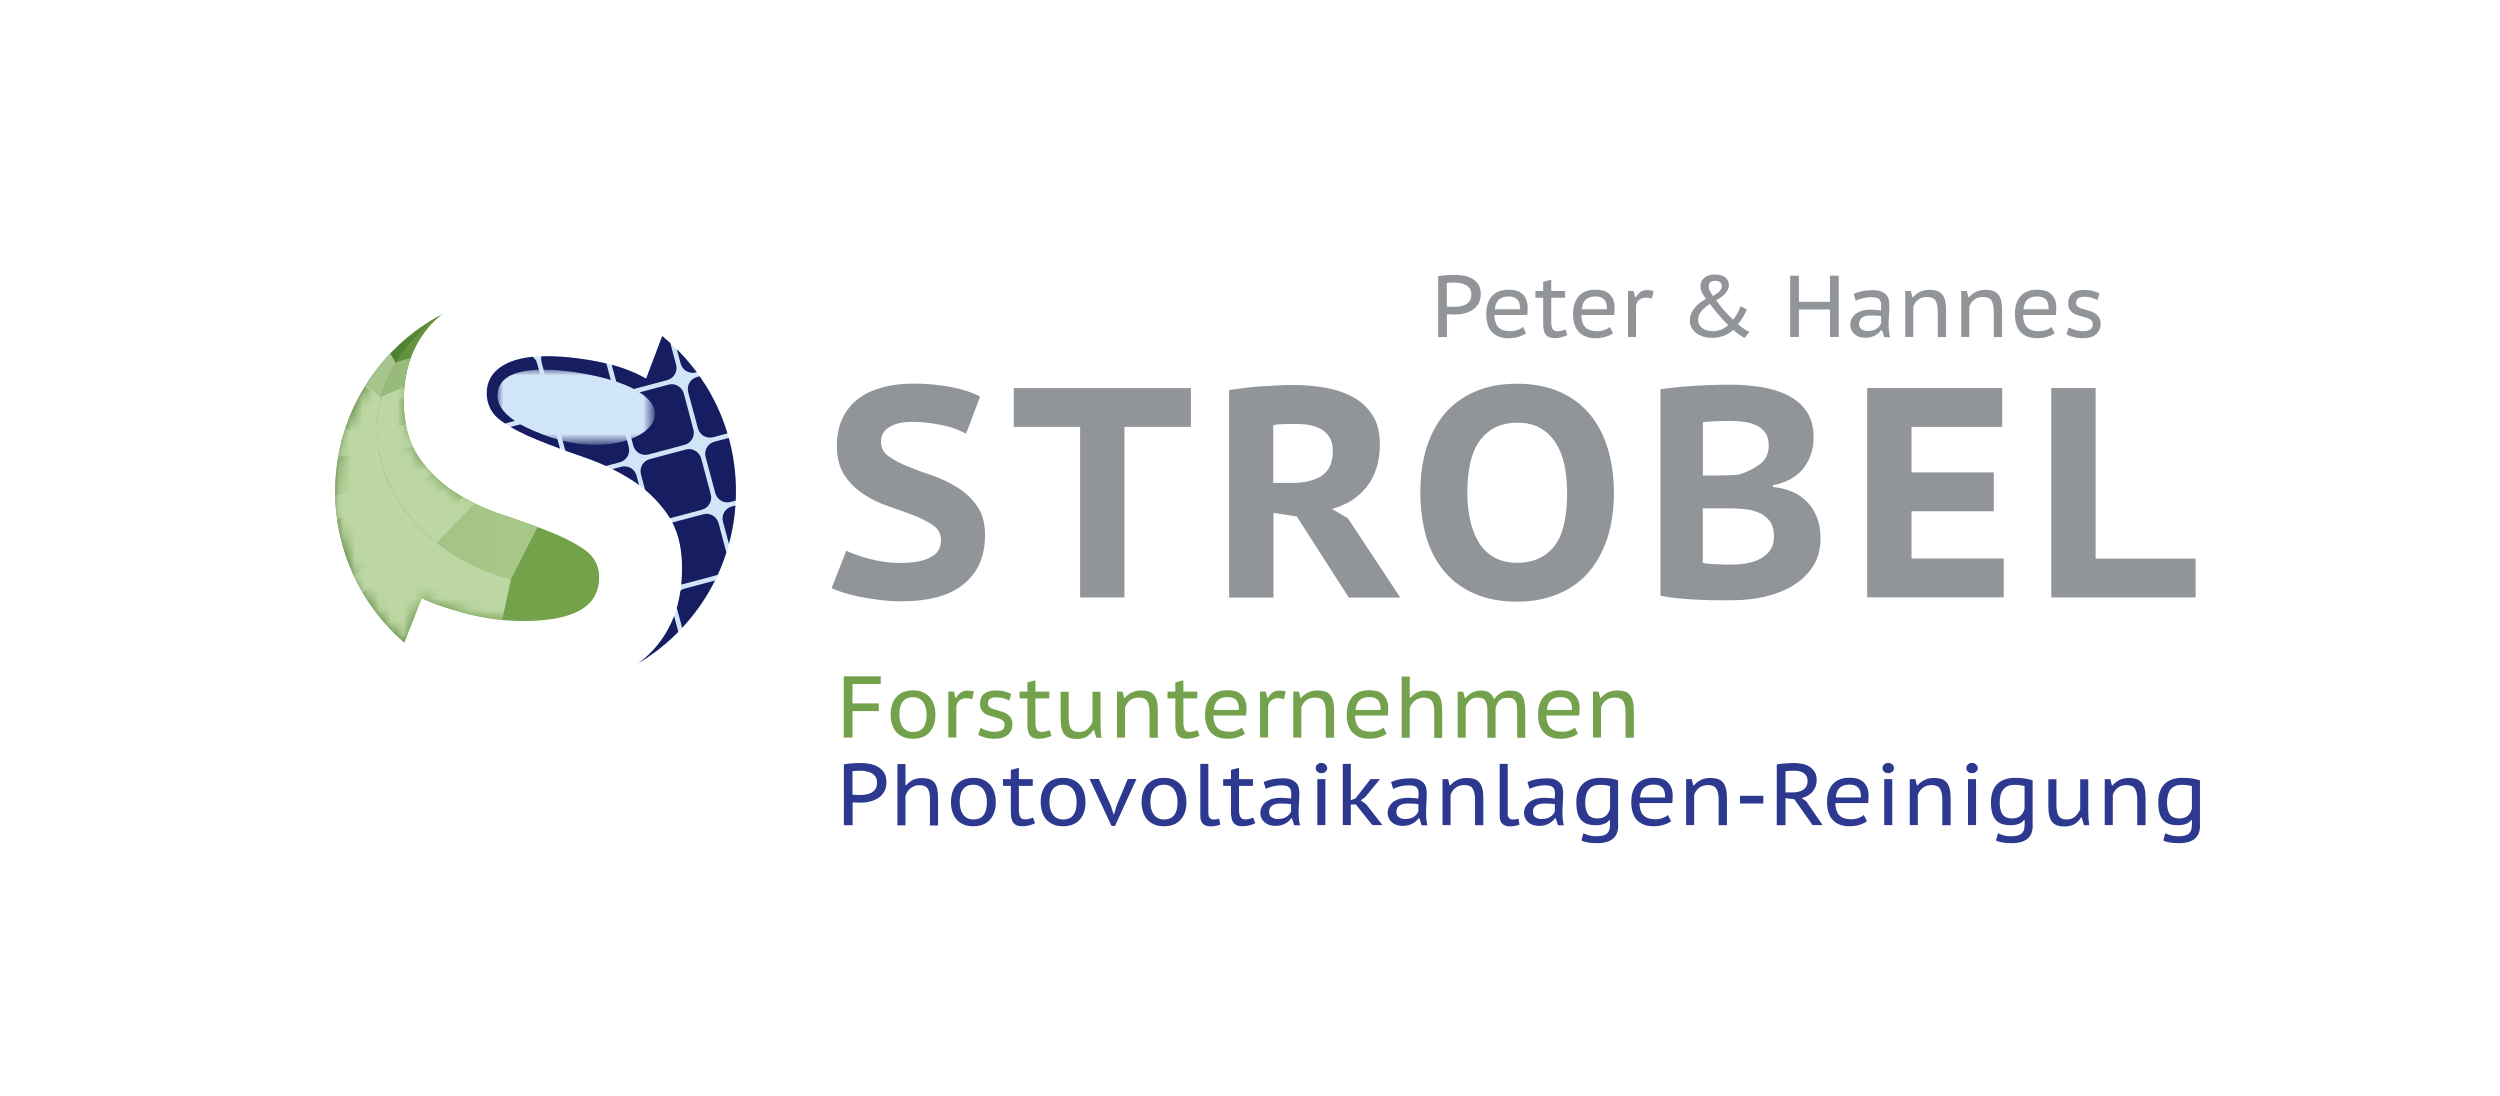 <?xml version="1.0" encoding="utf-8"?>
<!-- Generator: Adobe Illustrator 27.1.0, SVG Export Plug-In . SVG Version: 6.00 Build 0)  -->
<svg version="1.1" id="Ebene_1" xmlns="http://www.w3.org/2000/svg" xmlns:xlink="http://www.w3.org/1999/xlink" x="0px" y="0px"
	 viewBox="0 0 214.28 93.93" style="enable-background:new 0 0 214.28 93.93;" xml:space="preserve">
<style type="text/css">
	.st0{fill:#919599;}
	.st1{fill:#74A24C;}
	.st2{fill:#2D388F;}
	.st3{fill:#D1E5F9;}
	.st4{clip-path:url(#SVGID_00000127005806646185484440000007080393009048223391_);fill:#161E61;}
	
		.st5{clip-path:url(#SVGID_00000003104318712574508520000008658718334314166164_);fill:url(#SVGID_00000144300125991150509920000008098013766274895768_);}
	.st6{opacity:0.5;clip-path:url(#SVGID_00000118359709384033378600000003007472173920095400_);}
	.st7{filter:url(#Adobe_OpacityMaskFilter);}
	
		.st8{clip-path:url(#SVGID_00000014595683216552167520000012797629532396729738_);fill:url(#SVGID_00000063613096679919804960000010346255781529552266_);}
	
		.st9{clip-path:url(#SVGID_00000014595683216552167520000012797629532396729738_);mask:url(#SVGID_00000084501564283925442740000007446246878001077906_);}
	.st10{clip-path:url(#SVGID_00000054982903684849129620000012275060721895491991_);fill:#74A24C;}
	.st11{filter:url(#Adobe_OpacityMaskFilter_00000163788032251537096120000004673683276101081494_);}
	
		.st12{clip-path:url(#SVGID_00000118359709384033378600000003007472173920095400_);fill:url(#SVGID_00000096019738250971597340000001017321499299677332_);}
	
		.st13{clip-path:url(#SVGID_00000118359709384033378600000003007472173920095400_);mask:url(#SVGID_00000013179527234364113050000014014035597081536949_);}
	.st14{clip-path:url(#SVGID_00000110470642725642743910000000895741199199512247_);fill:#BDD7A4;}
	.st15{filter:url(#Adobe_OpacityMaskFilter_00000026165442881696312250000013512288318372778161_);}
	
		.st16{clip-path:url(#SVGID_00000118359709384033378600000003007472173920095400_);fill:url(#SVGID_00000036224669926125221250000004515827463896436404_);}
	
		.st17{clip-path:url(#SVGID_00000118359709384033378600000003007472173920095400_);mask:url(#SVGID_00000136379291574389418930000012218915692066141842_);}
	.st18{clip-path:url(#SVGID_00000050660440961684376940000001683541535738982287_);fill:#BDD7A4;}
	.st19{filter:url(#Adobe_OpacityMaskFilter_00000015322147395680024190000010508949224743926938_);}
	
		.st20{clip-path:url(#SVGID_00000118359709384033378600000003007472173920095400_);fill:url(#SVGID_00000163050177190450851390000002477524879312710314_);}
	
		.st21{clip-path:url(#SVGID_00000118359709384033378600000003007472173920095400_);mask:url(#SVGID_00000041982352921014433920000006255704460558688179_);}
	.st22{clip-path:url(#SVGID_00000021805943050714602430000002869798513118426525_);fill:#BDD7A4;}
	.st23{filter:url(#Adobe_OpacityMaskFilter_00000139264268661216562050000006045544030166757026_);}
	
		.st24{clip-path:url(#SVGID_00000118359709384033378600000003007472173920095400_);fill:url(#SVGID_00000137852019415111115980000014489768551827318956_);}
	
		.st25{clip-path:url(#SVGID_00000118359709384033378600000003007472173920095400_);mask:url(#SVGID_00000023964856340733692910000013462683322151536786_);}
	.st26{clip-path:url(#SVGID_00000088092078886489893600000012454858931935692177_);fill:#BDD7A4;}
	.st27{filter:url(#Adobe_OpacityMaskFilter_00000112634197441045105020000007570602035120581559_);}
	
		.st28{clip-path:url(#SVGID_00000118359709384033378600000003007472173920095400_);fill:url(#SVGID_00000030474523701489370070000009329565802899648641_);}
	
		.st29{clip-path:url(#SVGID_00000118359709384033378600000003007472173920095400_);mask:url(#SVGID_00000124121813773757683000000009470149802133262482_);}
	.st30{clip-path:url(#SVGID_00000158015031048526275470000003991889436975443866_);fill:#BDD7A4;}
	.st31{opacity:0.8;clip-path:url(#SVGID_00000118359709384033378600000003007472173920095400_);}
	.st32{filter:url(#Adobe_OpacityMaskFilter_00000099649460302349830640000000088308377457551252_);}
	
		.st33{clip-path:url(#SVGID_00000026868504076939584290000010987151721373448579_);fill:url(#SVGID_00000047756923934447928510000010170760131857729175_);}
	
		.st34{clip-path:url(#SVGID_00000026868504076939584290000010987151721373448579_);mask:url(#SVGID_00000001633283490198739390000015689952785086816446_);}
	.st35{clip-path:url(#SVGID_00000165215087061565355570000014572068116204916381_);fill:#BDD7A4;}
	.st36{filter:url(#Adobe_OpacityMaskFilter_00000102541149789263875290000017427048417430433442_);}
	
		.st37{clip-path:url(#SVGID_00000118359709384033378600000003007472173920095400_);fill:url(#SVGID_00000102513740319882532600000013515100179440587164_);}
	
		.st38{clip-path:url(#SVGID_00000118359709384033378600000003007472173920095400_);mask:url(#SVGID_00000106831592336109794600000008780020844187674245_);}
	.st39{clip-path:url(#SVGID_00000005963397462326260750000014027259844544402095_);fill:#BDD7A4;}
	.st40{opacity:0.7;clip-path:url(#SVGID_00000118359709384033378600000003007472173920095400_);}
	.st41{filter:url(#Adobe_OpacityMaskFilter_00000150075589194364929670000004529020967733209488_);}
	
		.st42{clip-path:url(#SVGID_00000130636322862698577070000013118870218553356177_);fill:url(#SVGID_00000018940602148167503100000015241388347316743863_);}
	
		.st43{clip-path:url(#SVGID_00000130636322862698577070000013118870218553356177_);mask:url(#SVGID_00000049921709836445471690000011704212116554463381_);}
	.st44{clip-path:url(#SVGID_00000078002503803236462950000013594794577981809041_);fill:#BDD7A4;}
	.st45{filter:url(#Adobe_OpacityMaskFilter_00000152982249246325198590000007792928423735382158_);}
	
		.st46{clip-path:url(#SVGID_00000118359709384033378600000003007472173920095400_);fill:url(#SVGID_00000056413927186246906600000012072063385369434030_);}
	
		.st47{clip-path:url(#SVGID_00000118359709384033378600000003007472173920095400_);mask:url(#SVGID_00000132061089177862507980000001673526227670221188_);}
	.st48{clip-path:url(#SVGID_00000017507135032112716110000015948500424349639869_);fill:#BDD7A4;}
	.st49{opacity:0.6;clip-path:url(#SVGID_00000118359709384033378600000003007472173920095400_);}
	.st50{filter:url(#Adobe_OpacityMaskFilter_00000152981239297966931740000017674794573067427211_);}
	
		.st51{clip-path:url(#SVGID_00000167355116122839059890000005226767076129806523_);fill:url(#SVGID_00000029753892279364080980000014391154753626183089_);}
	
		.st52{clip-path:url(#SVGID_00000167355116122839059890000005226767076129806523_);mask:url(#SVGID_00000014627468069071688280000011556629963144648588_);}
	.st53{clip-path:url(#SVGID_00000142147771970550788150000008038548930864224447_);fill:#BDD7A4;}
	.st54{filter:url(#Adobe_OpacityMaskFilter_00000157995131994156924630000005471200334618327180_);}
	.st55{fill:url(#SVGID_00000026150928982675585520000000321415410691458962_);}
	.st56{mask:url(#SVGID_00000067237192208301216110000001035270844796301441_);}
</style>
<g>
	<path class="st0" d="M80.65,46.29c0-0.53-0.22-0.95-0.67-1.26c-0.44-0.31-1-0.59-1.65-0.85c-0.66-0.26-1.37-0.51-2.14-0.77
		c-0.77-0.26-1.48-0.6-2.14-1.03c-0.66-0.43-1.21-0.97-1.65-1.62c-0.44-0.65-0.67-1.5-0.67-2.54c0-0.89,0.16-1.67,0.47-2.35
		c0.32-0.67,0.76-1.23,1.33-1.67c0.57-0.44,1.27-0.76,2.08-0.99c0.81-0.22,1.71-0.33,2.68-0.33c1.13,0,2.2,0.1,3.22,0.29
		c1.02,0.2,1.85,0.47,2.5,0.83l-1.21,3.18c-0.21-0.12-0.47-0.24-0.78-0.37c-0.32-0.13-0.68-0.24-1.09-0.33
		c-0.41-0.09-0.85-0.17-1.31-0.23c-0.46-0.06-0.93-0.09-1.41-0.09c-0.85,0-1.52,0.15-1.99,0.45c-0.47,0.3-0.71,0.71-0.71,1.24
		s0.22,0.95,0.67,1.27s1,0.61,1.65,0.87c0.66,0.27,1.37,0.53,2.14,0.79c0.77,0.27,1.48,0.61,2.14,1.03s1.21,0.95,1.65,1.58
		c0.44,0.63,0.67,1.45,0.67,2.44c0,0.99-0.17,1.85-0.51,2.56c-0.34,0.72-0.83,1.31-1.45,1.78c-0.62,0.47-1.37,0.82-2.24,1.04
		c-0.87,0.22-1.83,0.33-2.87,0.33c-0.7,0-1.36-0.04-1.99-0.12c-0.62-0.08-1.2-0.17-1.73-0.28c-0.53-0.11-1-0.23-1.4-0.36
		c-0.4-0.13-0.72-0.25-0.96-0.37l1.26-3.21c0.19,0.1,0.45,0.21,0.78,0.33c0.33,0.12,0.71,0.24,1.12,0.35
		c0.41,0.11,0.85,0.2,1.32,0.27c0.47,0.07,0.94,0.1,1.42,0.1c1.13,0,1.99-0.16,2.58-0.49C80.36,47.48,80.65,46.97,80.65,46.29z"/>
	<path class="st0" d="M102.07,36.59h-5.69v14.62h-3.8V36.59h-5.69v-3.33h15.19V36.59z"/>
	<path class="st0" d="M105.33,33.44c0.41-0.07,0.86-0.13,1.35-0.19c0.49-0.06,0.98-0.11,1.48-0.14s0.98-0.06,1.45-0.08
		s0.9-0.03,1.3-0.03c0.91,0,1.8,0.08,2.68,0.23c0.88,0.15,1.67,0.42,2.36,0.79s1.25,0.89,1.68,1.55s0.64,1.48,0.64,2.48
		c0,1.47-0.36,2.68-1.09,3.63c-0.73,0.95-1.73,1.59-3.01,1.94l1.36,0.8l4.49,6.8h-4.41l-4.46-6.95l-2-0.31v7.26h-3.8V33.44z
		 M111.15,36.34c-0.39,0-0.77,0-1.14,0.01c-0.37,0.01-0.66,0.04-0.88,0.09v4.95h1.62c1.08,0,1.93-0.21,2.55-0.62
		s0.94-1.12,0.94-2.13c0-0.75-0.27-1.33-0.79-1.72C112.9,36.53,112.14,36.34,111.15,36.34z"/>
	<path class="st0" d="M121.74,42.23c0-1.47,0.19-2.79,0.56-3.95c0.38-1.16,0.92-2.14,1.63-2.94c0.71-0.79,1.58-1.4,2.6-1.82
		s2.19-0.63,3.49-0.63c1.38,0,2.59,0.23,3.63,0.68c1.03,0.45,1.9,1.09,2.59,1.91c0.69,0.82,1.21,1.8,1.56,2.95
		c0.35,1.15,0.53,2.41,0.53,3.8c0,1.47-0.19,2.79-0.58,3.95s-0.94,2.14-1.65,2.94c-0.72,0.8-1.59,1.4-2.62,1.82
		s-2.18,0.63-3.46,0.63c-1.38,0-2.59-0.23-3.63-0.68c-1.04-0.45-1.9-1.09-2.59-1.91c-0.69-0.82-1.21-1.8-1.55-2.95
		C121.92,44.89,121.74,43.62,121.74,42.23z M125.77,42.23c0,0.89,0.08,1.7,0.26,2.44c0.17,0.74,0.43,1.37,0.77,1.9
		c0.34,0.53,0.78,0.94,1.32,1.23c0.54,0.29,1.18,0.44,1.91,0.44c1.35,0,2.4-0.46,3.16-1.38c0.75-0.92,1.13-2.46,1.13-4.62
		c0-0.85-0.08-1.65-0.23-2.39c-0.15-0.73-0.41-1.37-0.76-1.91c-0.35-0.54-0.79-0.96-1.33-1.26c-0.54-0.3-1.19-0.45-1.96-0.45
		c-1.33,0-2.38,0.48-3.13,1.44C126.15,38.63,125.77,40.15,125.77,42.23z"/>
	<path class="st0" d="M155.45,37.49c0,0.45-0.06,0.88-0.19,1.32c-0.13,0.44-0.33,0.84-0.6,1.22c-0.27,0.38-0.63,0.7-1.08,0.97
		c-0.45,0.27-0.98,0.47-1.62,0.59v0.15c0.56,0.05,1.09,0.18,1.59,0.38s0.93,0.49,1.3,0.86c0.37,0.37,0.66,0.81,0.87,1.33
		c0.21,0.52,0.32,1.13,0.32,1.83c0,0.94-0.22,1.74-0.65,2.41c-0.44,0.67-1,1.21-1.71,1.64c-0.7,0.43-1.5,0.74-2.41,0.95
		c-0.91,0.21-1.83,0.31-2.77,0.31c-0.31,0-0.71,0-1.22,0c-0.5,0-1.04-0.01-1.62-0.04c-0.57-0.03-1.15-0.06-1.74-0.12
		c-0.59-0.05-1.12-0.13-1.6-0.23v-17.7c0.36-0.05,0.76-0.1,1.22-0.15c0.45-0.05,0.94-0.09,1.46-0.13c0.52-0.03,1.06-0.06,1.6-0.08
		c0.55-0.02,1.09-0.03,1.64-0.03c0.89,0,1.76,0.06,2.62,0.19c0.86,0.13,1.62,0.36,2.31,0.69c0.68,0.33,1.24,0.79,1.65,1.37
		S155.45,36.58,155.45,37.49z M147.24,40.75c0.26,0,0.56,0,0.91-0.01s0.65-0.03,0.89-0.06c0.72-0.22,1.32-0.53,1.82-0.91
		s0.74-0.91,0.74-1.58c0-0.44-0.09-0.8-0.28-1.08s-0.44-0.49-0.76-0.64c-0.32-0.15-0.67-0.26-1.06-0.31
		c-0.39-0.05-0.79-0.08-1.21-0.08c-0.5,0-0.95,0.01-1.36,0.03c-0.41,0.02-0.74,0.04-0.97,0.08v4.57H147.24z M148.45,48.39
		c0.48,0,0.94-0.04,1.37-0.13c0.44-0.08,0.82-0.23,1.15-0.42c0.33-0.2,0.6-0.44,0.79-0.74c0.2-0.3,0.29-0.67,0.29-1.12
		c0-0.55-0.12-0.98-0.36-1.31c-0.24-0.32-0.55-0.57-0.94-0.73c-0.38-0.16-0.81-0.27-1.28-0.31c-0.47-0.04-0.95-0.06-1.42-0.06h-2.1
		v4.67c0.1,0.03,0.25,0.06,0.45,0.08c0.2,0.02,0.42,0.03,0.65,0.04c0.24,0.01,0.48,0.02,0.73,0.03
		C148.04,48.39,148.26,48.39,148.45,48.39z"/>
	<path class="st0" d="M160.04,33.26h11.57v3.33h-7.77v3.9h7.05v3.33h-7.05v4.05h7.9v3.33h-11.7V33.26z"/>
	<path class="st0" d="M188.18,51.21h-12.36V33.26h3.8v14.62h8.57V51.21z"/>
</g>
<g>
	<path class="st1" d="M72.32,57.97h3.17v0.66h-2.42v1.66h2.25v0.66h-2.25v2.27h-0.75V57.97z"/>
	<path class="st1" d="M76.34,61.25c0-0.33,0.04-0.62,0.13-0.87c0.08-0.26,0.21-0.48,0.38-0.66s0.37-0.32,0.6-0.41
		s0.51-0.14,0.81-0.14c0.32,0,0.6,0.05,0.84,0.16c0.24,0.11,0.44,0.25,0.6,0.44c0.16,0.19,0.28,0.41,0.36,0.66
		c0.08,0.25,0.12,0.53,0.12,0.83c0,0.32-0.04,0.61-0.13,0.86c-0.09,0.25-0.21,0.47-0.38,0.65c-0.16,0.18-0.36,0.32-0.6,0.41
		c-0.24,0.09-0.51,0.14-0.81,0.14c-0.33,0-0.62-0.05-0.85-0.16c-0.24-0.1-0.44-0.25-0.6-0.43c-0.16-0.19-0.28-0.4-0.35-0.66
		C76.37,61.82,76.34,61.55,76.34,61.25z M77.09,61.25c0,0.18,0.02,0.37,0.06,0.54c0.04,0.18,0.11,0.34,0.2,0.48
		c0.09,0.14,0.21,0.25,0.36,0.34c0.15,0.08,0.33,0.13,0.55,0.13c0.77,0,1.16-0.49,1.16-1.48c0-0.2-0.02-0.38-0.06-0.56
		s-0.11-0.34-0.2-0.48s-0.21-0.25-0.36-0.33c-0.15-0.08-0.33-0.13-0.53-0.13c-0.39,0-0.68,0.12-0.88,0.37
		C77.18,60.37,77.09,60.75,77.09,61.25z"/>
	<path class="st1" d="M83.33,59.93c-0.08-0.02-0.17-0.04-0.25-0.06c-0.08-0.02-0.15-0.03-0.22-0.03c-0.27,0-0.47,0.07-0.62,0.2
		c-0.15,0.13-0.24,0.3-0.27,0.51v2.66h-0.69v-3.94h0.48l0.13,0.53h0.07c0.12-0.2,0.25-0.35,0.4-0.45s0.34-0.16,0.57-0.16
		c0.07,0,0.15,0.01,0.25,0.02s0.19,0.03,0.29,0.06L83.33,59.93z"/>
	<path class="st1" d="M86.11,62.11c0-0.1-0.02-0.18-0.07-0.25s-0.11-0.12-0.19-0.17c-0.08-0.05-0.17-0.09-0.28-0.12
		c-0.1-0.03-0.21-0.07-0.33-0.1c-0.15-0.04-0.29-0.08-0.44-0.13c-0.15-0.05-0.28-0.11-0.4-0.19c-0.12-0.08-0.21-0.19-0.29-0.32
		c-0.07-0.13-0.11-0.29-0.11-0.49c0-0.39,0.12-0.68,0.35-0.87c0.23-0.19,0.56-0.29,0.98-0.29c0.31,0,0.58,0.03,0.79,0.09
		c0.21,0.06,0.4,0.12,0.56,0.2l-0.17,0.58c-0.14-0.07-0.3-0.13-0.48-0.19s-0.39-0.09-0.62-0.09c-0.25,0-0.43,0.04-0.55,0.12
		c-0.12,0.08-0.18,0.22-0.18,0.43c0,0.08,0.02,0.16,0.07,0.21s0.1,0.11,0.18,0.15c0.08,0.04,0.16,0.08,0.26,0.11
		c0.1,0.03,0.2,0.06,0.31,0.09c0.15,0.04,0.3,0.09,0.45,0.14s0.29,0.12,0.41,0.21s0.23,0.2,0.3,0.33c0.08,0.13,0.12,0.3,0.12,0.51
		c0,0.37-0.12,0.67-0.38,0.9s-0.62,0.35-1.12,0.35c-0.32,0-0.6-0.03-0.84-0.1c-0.24-0.07-0.44-0.14-0.6-0.23l0.2-0.6
		c0.14,0.08,0.32,0.15,0.54,0.22c0.22,0.08,0.44,0.11,0.67,0.11c0.24,0,0.45-0.04,0.6-0.13C86.04,62.52,86.11,62.35,86.11,62.11z"/>
	<path class="st1" d="M87.39,59.28h0.67v-0.79l0.69-0.18v0.97h1.19v0.58h-1.19v2.01c0,0.32,0.04,0.54,0.12,0.67
		c0.08,0.13,0.22,0.19,0.41,0.19c0.12,0,0.24-0.01,0.34-0.04s0.22-0.06,0.35-0.11l0.16,0.49c-0.16,0.07-0.33,0.13-0.51,0.18
		c-0.18,0.05-0.38,0.07-0.59,0.07c-0.35,0-0.6-0.1-0.75-0.29c-0.15-0.19-0.22-0.5-0.22-0.93v-2.24h-0.67V59.28z"/>
	<path class="st1" d="M91.6,59.28v2.17c0,0.21,0.01,0.39,0.04,0.55c0.02,0.16,0.07,0.29,0.13,0.4s0.15,0.19,0.27,0.25
		c0.11,0.06,0.26,0.09,0.43,0.09c0.3,0,0.54-0.08,0.73-0.25s0.33-0.38,0.44-0.63v-2.57h0.69v2.82c0,0.19,0.01,0.38,0.02,0.58
		s0.04,0.38,0.07,0.54h-0.46l-0.18-0.65H93.7c-0.13,0.22-0.31,0.41-0.54,0.55c-0.23,0.14-0.52,0.21-0.86,0.21
		c-0.23,0-0.43-0.03-0.6-0.08s-0.32-0.15-0.44-0.28c-0.12-0.13-0.21-0.31-0.26-0.53c-0.06-0.22-0.09-0.5-0.09-0.83v-2.33H91.6z"/>
	<path class="st1" d="M98.53,63.22v-2.17c0-0.42-0.07-0.74-0.2-0.95c-0.13-0.21-0.38-0.31-0.72-0.31c-0.31,0-0.56,0.08-0.76,0.24
		c-0.2,0.16-0.34,0.36-0.42,0.6v2.59h-0.69v-3.94h0.48l0.13,0.53h0.07c0.15-0.18,0.33-0.33,0.57-0.45s0.51-0.18,0.84-0.18
		c0.23,0,0.43,0.03,0.61,0.08c0.17,0.05,0.32,0.15,0.44,0.28c0.12,0.13,0.21,0.31,0.27,0.53s0.09,0.5,0.09,0.84v2.32H98.53z"/>
	<path class="st1" d="M100.07,59.28h0.67v-0.79l0.69-0.18v0.97h1.19v0.58h-1.19v2.01c0,0.32,0.04,0.54,0.12,0.67
		c0.08,0.13,0.22,0.19,0.41,0.19c0.12,0,0.24-0.01,0.34-0.04s0.22-0.06,0.35-0.11l0.16,0.49c-0.16,0.07-0.33,0.13-0.51,0.18
		c-0.18,0.05-0.38,0.07-0.59,0.07c-0.35,0-0.6-0.1-0.75-0.29c-0.15-0.19-0.22-0.5-0.22-0.93v-2.24h-0.67V59.28z"/>
	<path class="st1" d="M106.71,62.89c-0.17,0.13-0.39,0.23-0.65,0.31c-0.26,0.08-0.54,0.12-0.85,0.12c-0.33,0-0.62-0.05-0.86-0.15
		c-0.24-0.1-0.44-0.24-0.6-0.42c-0.16-0.18-0.27-0.4-0.35-0.65s-0.11-0.54-0.11-0.85c0-0.67,0.17-1.19,0.5-1.55s0.81-0.54,1.42-0.54
		c0.19,0,0.39,0.02,0.58,0.06c0.19,0.04,0.37,0.12,0.52,0.24s0.28,0.28,0.38,0.48c0.1,0.21,0.15,0.47,0.15,0.8
		c0,0.08,0,0.17-0.01,0.28c0,0.11-0.02,0.21-0.03,0.31H104c0.01,0.46,0.12,0.81,0.33,1.04c0.21,0.23,0.57,0.35,1.07,0.35
		c0.21,0,0.41-0.04,0.6-0.11c0.19-0.07,0.34-0.16,0.44-0.26L106.71,62.89z M106.19,60.85c0.01-0.4-0.07-0.68-0.24-0.85
		c-0.17-0.17-0.41-0.25-0.72-0.25c-0.35,0-0.63,0.08-0.83,0.25s-0.33,0.45-0.36,0.85H106.19z"/>
	<path class="st1" d="M110.05,59.93c-0.08-0.02-0.17-0.04-0.25-0.06c-0.08-0.02-0.16-0.03-0.22-0.03c-0.27,0-0.47,0.07-0.62,0.2
		c-0.15,0.13-0.24,0.3-0.27,0.51v2.66h-0.69v-3.94h0.48l0.14,0.53h0.07c0.12-0.2,0.25-0.35,0.4-0.45s0.34-0.16,0.57-0.16
		c0.07,0,0.15,0.01,0.25,0.02c0.09,0.01,0.19,0.03,0.29,0.06L110.05,59.93z"/>
	<path class="st1" d="M113.64,63.22v-2.17c0-0.42-0.07-0.74-0.2-0.95s-0.38-0.31-0.72-0.31c-0.31,0-0.56,0.08-0.76,0.24
		c-0.2,0.16-0.34,0.36-0.42,0.6v2.59h-0.69v-3.94h0.48l0.13,0.53h0.07c0.15-0.18,0.33-0.33,0.57-0.45s0.51-0.18,0.84-0.18
		c0.23,0,0.43,0.03,0.61,0.08c0.17,0.05,0.32,0.15,0.44,0.28c0.12,0.13,0.21,0.31,0.27,0.53c0.06,0.22,0.09,0.5,0.09,0.84v2.32
		H113.64z"/>
	<path class="st1" d="M118.85,62.89c-0.17,0.13-0.39,0.23-0.65,0.31c-0.26,0.08-0.54,0.12-0.85,0.12c-0.33,0-0.62-0.05-0.86-0.15
		s-0.44-0.24-0.6-0.42c-0.16-0.18-0.27-0.4-0.35-0.65s-0.11-0.54-0.11-0.85c0-0.67,0.17-1.19,0.5-1.55
		c0.33-0.36,0.81-0.54,1.42-0.54c0.2,0,0.39,0.02,0.58,0.06c0.2,0.04,0.37,0.12,0.53,0.24c0.15,0.12,0.28,0.28,0.38,0.48
		c0.1,0.21,0.15,0.47,0.15,0.8c0,0.08,0,0.17-0.01,0.28c0,0.11-0.02,0.21-0.03,0.31h-2.81c0.01,0.46,0.12,0.81,0.33,1.04
		c0.21,0.23,0.57,0.35,1.07,0.35c0.21,0,0.41-0.04,0.6-0.11c0.19-0.07,0.34-0.16,0.44-0.26L118.85,62.89z M118.34,60.85
		c0.01-0.4-0.07-0.68-0.24-0.85s-0.41-0.25-0.72-0.25c-0.35,0-0.63,0.08-0.83,0.25s-0.33,0.45-0.36,0.85H118.34z"/>
	<path class="st1" d="M122.93,63.22v-2.17c0-0.21-0.01-0.4-0.04-0.56c-0.03-0.16-0.08-0.29-0.15-0.39c-0.07-0.1-0.17-0.18-0.29-0.23
		c-0.12-0.05-0.28-0.07-0.46-0.07c-0.13,0-0.26,0.02-0.38,0.07s-0.24,0.11-0.34,0.19c-0.11,0.08-0.2,0.18-0.27,0.29
		c-0.08,0.11-0.13,0.24-0.17,0.38v2.51h-0.69v-5.25h0.69v1.8h0.08c0.15-0.18,0.33-0.33,0.54-0.43c0.21-0.11,0.47-0.17,0.78-0.17
		c0.24,0,0.45,0.03,0.62,0.08c0.17,0.05,0.32,0.15,0.43,0.28c0.12,0.13,0.2,0.31,0.25,0.53c0.06,0.22,0.08,0.5,0.08,0.84v2.33
		H122.93z"/>
	<path class="st1" d="M127.49,63.22v-2.16c0-0.21-0.01-0.39-0.03-0.55s-0.06-0.29-0.12-0.4c-0.06-0.11-0.14-0.19-0.25-0.24
		s-0.25-0.08-0.42-0.08c-0.27,0-0.49,0.07-0.66,0.22s-0.3,0.34-0.38,0.57v2.65h-0.69v-3.94h0.47l0.14,0.53h0.07
		c0.16-0.18,0.34-0.33,0.55-0.45c0.21-0.12,0.47-0.18,0.79-0.18c0.27,0,0.5,0.06,0.68,0.17c0.18,0.12,0.32,0.31,0.42,0.58
		c0.15-0.23,0.34-0.41,0.57-0.55c0.23-0.13,0.49-0.2,0.77-0.2c0.24,0,0.44,0.03,0.61,0.08c0.17,0.06,0.3,0.15,0.41,0.29
		c0.1,0.13,0.18,0.32,0.23,0.55c0.05,0.23,0.08,0.52,0.08,0.87v2.26h-0.69v-2.26c0-0.2-0.01-0.37-0.03-0.52
		c-0.02-0.15-0.06-0.27-0.12-0.36c-0.06-0.1-0.14-0.17-0.25-0.22c-0.11-0.05-0.25-0.07-0.42-0.07c-0.29,0-0.51,0.07-0.68,0.22
		s-0.28,0.38-0.35,0.67v2.54H127.49z"/>
	<path class="st1" d="M135.25,62.89c-0.17,0.13-0.39,0.23-0.65,0.31c-0.26,0.08-0.54,0.12-0.85,0.12c-0.33,0-0.62-0.05-0.86-0.15
		s-0.44-0.24-0.6-0.42c-0.16-0.18-0.27-0.4-0.35-0.65s-0.11-0.54-0.11-0.85c0-0.67,0.17-1.19,0.5-1.55
		c0.33-0.36,0.81-0.54,1.42-0.54c0.2,0,0.39,0.02,0.58,0.06c0.2,0.04,0.37,0.12,0.53,0.24c0.15,0.12,0.28,0.28,0.38,0.48
		c0.1,0.21,0.15,0.47,0.15,0.8c0,0.08,0,0.17-0.01,0.28c0,0.11-0.02,0.21-0.03,0.31h-2.81c0.01,0.46,0.12,0.81,0.33,1.04
		c0.21,0.23,0.57,0.35,1.07,0.35c0.21,0,0.41-0.04,0.6-0.11c0.19-0.07,0.34-0.16,0.44-0.26L135.25,62.89z M134.74,60.85
		c0.01-0.4-0.07-0.68-0.24-0.85s-0.41-0.25-0.72-0.25c-0.35,0-0.63,0.08-0.83,0.25s-0.33,0.45-0.36,0.85H134.74z"/>
	<path class="st1" d="M139.33,63.22v-2.17c0-0.42-0.07-0.74-0.2-0.95s-0.38-0.31-0.72-0.31c-0.31,0-0.56,0.08-0.76,0.24
		c-0.2,0.16-0.34,0.36-0.42,0.6v2.59h-0.69v-3.94h0.48l0.13,0.53h0.07c0.15-0.18,0.33-0.33,0.57-0.45s0.51-0.18,0.84-0.18
		c0.23,0,0.43,0.03,0.61,0.08c0.17,0.05,0.32,0.15,0.44,0.28c0.12,0.13,0.21,0.31,0.27,0.53c0.06,0.22,0.09,0.5,0.09,0.84v2.32
		H139.33z"/>
</g>
<g>
	<path class="st2" d="M72.32,65.52c0.21-0.04,0.44-0.08,0.69-0.09c0.25-0.02,0.49-0.03,0.73-0.03c0.25,0,0.51,0.02,0.78,0.07
		c0.26,0.04,0.5,0.13,0.72,0.25c0.21,0.12,0.39,0.29,0.53,0.5c0.14,0.21,0.21,0.49,0.21,0.82c0,0.32-0.06,0.58-0.19,0.81
		s-0.29,0.4-0.5,0.54c-0.21,0.14-0.45,0.24-0.71,0.31c-0.27,0.07-0.54,0.1-0.83,0.1c-0.03,0-0.08,0-0.14,0c-0.06,0-0.13,0-0.19-0.01
		c-0.07,0-0.13-0.01-0.2-0.01s-0.11-0.01-0.14-0.01v1.96h-0.75V65.52z M73.76,66.06c-0.13,0-0.27,0-0.39,0.01s-0.23,0.02-0.3,0.04
		v1.99c0.02,0.01,0.07,0.02,0.12,0.02c0.06,0,0.12,0.01,0.18,0.01s0.12,0.01,0.18,0.01c0.06,0,0.1,0,0.13,0
		c0.18,0,0.36-0.01,0.53-0.04s0.33-0.08,0.48-0.16c0.14-0.08,0.26-0.19,0.35-0.33c0.09-0.14,0.13-0.33,0.13-0.55
		c0-0.2-0.04-0.36-0.13-0.49c-0.09-0.13-0.2-0.23-0.33-0.3c-0.14-0.07-0.29-0.12-0.45-0.15C74.09,66.07,73.92,66.06,73.76,66.06z"/>
	<path class="st2" d="M79.71,70.72v-2.17c0-0.21-0.01-0.4-0.04-0.56c-0.03-0.16-0.08-0.29-0.15-0.39c-0.07-0.1-0.17-0.18-0.29-0.23
		c-0.12-0.05-0.28-0.07-0.46-0.07c-0.13,0-0.26,0.02-0.38,0.07s-0.24,0.11-0.34,0.19s-0.2,0.18-0.27,0.29
		c-0.08,0.11-0.13,0.24-0.17,0.38v2.51h-0.69v-5.25h0.69v1.8h0.08c0.15-0.18,0.33-0.33,0.54-0.43c0.21-0.11,0.47-0.17,0.78-0.17
		c0.24,0,0.45,0.03,0.62,0.08c0.17,0.05,0.32,0.15,0.44,0.28c0.11,0.13,0.2,0.31,0.25,0.53s0.08,0.5,0.08,0.84v2.33H79.71z"/>
	<path class="st2" d="M81.51,68.75c0-0.33,0.04-0.62,0.13-0.87c0.08-0.26,0.21-0.48,0.38-0.66s0.37-0.32,0.6-0.41
		s0.51-0.14,0.81-0.14c0.32,0,0.6,0.05,0.84,0.16c0.24,0.11,0.44,0.25,0.6,0.44c0.16,0.19,0.28,0.41,0.36,0.66
		c0.08,0.25,0.12,0.53,0.12,0.83c0,0.32-0.04,0.61-0.13,0.86c-0.09,0.25-0.21,0.47-0.38,0.65c-0.16,0.18-0.36,0.32-0.6,0.41
		c-0.24,0.09-0.51,0.14-0.81,0.14c-0.33,0-0.62-0.05-0.85-0.16c-0.24-0.1-0.44-0.25-0.6-0.43c-0.16-0.19-0.28-0.4-0.35-0.66
		C81.55,69.32,81.51,69.05,81.51,68.75z M82.26,68.75c0,0.18,0.02,0.37,0.06,0.54c0.04,0.18,0.11,0.34,0.2,0.48
		c0.09,0.14,0.21,0.25,0.36,0.34c0.15,0.08,0.33,0.13,0.55,0.13c0.77,0,1.16-0.49,1.16-1.48c0-0.2-0.02-0.38-0.06-0.56
		s-0.11-0.34-0.2-0.48s-0.21-0.25-0.36-0.33c-0.15-0.08-0.33-0.13-0.53-0.13c-0.39,0-0.68,0.12-0.88,0.37
		C82.36,67.87,82.26,68.25,82.26,68.75z"/>
	<path class="st2" d="M85.97,66.78h0.67v-0.79l0.69-0.18v0.97h1.19v0.58h-1.19v2.01c0,0.32,0.04,0.54,0.12,0.67
		c0.08,0.13,0.22,0.19,0.41,0.19c0.12,0,0.24-0.01,0.34-0.04s0.22-0.06,0.35-0.11l0.16,0.49c-0.16,0.07-0.33,0.13-0.51,0.18
		c-0.18,0.05-0.38,0.07-0.59,0.07c-0.35,0-0.6-0.1-0.75-0.29c-0.15-0.19-0.22-0.5-0.22-0.93v-2.24h-0.67V66.78z"/>
	<path class="st2" d="M89.2,68.75c0-0.33,0.04-0.62,0.13-0.87c0.08-0.26,0.21-0.48,0.38-0.66s0.37-0.32,0.6-0.41
		s0.51-0.14,0.81-0.14c0.32,0,0.6,0.05,0.84,0.16c0.24,0.11,0.44,0.25,0.6,0.44c0.16,0.19,0.28,0.41,0.36,0.66
		c0.08,0.25,0.12,0.53,0.12,0.83c0,0.32-0.04,0.61-0.13,0.86c-0.09,0.25-0.21,0.47-0.38,0.65c-0.16,0.18-0.36,0.32-0.6,0.41
		c-0.24,0.09-0.51,0.14-0.81,0.14c-0.33,0-0.62-0.05-0.85-0.16c-0.24-0.1-0.44-0.25-0.6-0.43c-0.16-0.19-0.28-0.4-0.35-0.66
		C89.24,69.32,89.2,69.05,89.2,68.75z M89.95,68.75c0,0.18,0.02,0.37,0.06,0.54c0.04,0.18,0.11,0.34,0.2,0.48
		c0.09,0.14,0.21,0.25,0.36,0.34c0.15,0.08,0.33,0.13,0.55,0.13c0.77,0,1.16-0.49,1.16-1.48c0-0.2-0.02-0.38-0.06-0.56
		s-0.11-0.34-0.2-0.48s-0.21-0.25-0.36-0.33c-0.15-0.08-0.33-0.13-0.53-0.13c-0.39,0-0.68,0.12-0.88,0.37
		C90.05,67.87,89.95,68.25,89.95,68.75z"/>
	<path class="st2" d="M95.2,69.04l0.27,0.81l0.25-0.83l0.94-2.25h0.75l-1.84,4.02h-0.3l-1.88-4.02h0.79L95.2,69.04z"/>
	<path class="st2" d="M97.85,68.75c0-0.33,0.04-0.62,0.13-0.87c0.08-0.26,0.21-0.48,0.38-0.66s0.37-0.32,0.6-0.41
		s0.51-0.14,0.81-0.14c0.32,0,0.6,0.05,0.84,0.16c0.24,0.11,0.44,0.25,0.6,0.44c0.16,0.19,0.28,0.41,0.36,0.66
		c0.08,0.25,0.12,0.53,0.12,0.83c0,0.32-0.04,0.61-0.13,0.86c-0.09,0.25-0.21,0.47-0.38,0.65c-0.16,0.18-0.36,0.32-0.6,0.41
		c-0.24,0.09-0.51,0.14-0.81,0.14c-0.33,0-0.62-0.05-0.85-0.16c-0.24-0.1-0.44-0.25-0.6-0.43c-0.16-0.19-0.28-0.4-0.35-0.66
		C97.89,69.32,97.85,69.05,97.85,68.75z M98.6,68.75c0,0.18,0.02,0.37,0.06,0.54c0.04,0.18,0.11,0.34,0.2,0.48
		c0.09,0.14,0.21,0.25,0.36,0.34c0.15,0.08,0.33,0.13,0.55,0.13c0.77,0,1.16-0.49,1.16-1.48c0-0.2-0.02-0.38-0.06-0.56
		s-0.11-0.34-0.2-0.48s-0.21-0.25-0.36-0.33c-0.15-0.08-0.33-0.13-0.53-0.13c-0.39,0-0.68,0.12-0.88,0.37
		C98.7,67.87,98.6,68.25,98.6,68.75z"/>
	<path class="st2" d="M103.57,69.67c0,0.21,0.04,0.35,0.12,0.44s0.18,0.13,0.31,0.13c0.08,0,0.16,0,0.23-0.01
		c0.07-0.01,0.17-0.03,0.27-0.06l0.09,0.51c-0.05,0.02-0.11,0.04-0.18,0.06c-0.07,0.02-0.14,0.03-0.22,0.05
		c-0.08,0.02-0.15,0.03-0.23,0.03c-0.07,0.01-0.14,0.01-0.2,0.01c-0.27,0-0.48-0.07-0.64-0.21c-0.16-0.14-0.24-0.37-0.24-0.69v-4.46
		h0.69V69.67z"/>
	<path class="st2" d="M104.84,66.78h0.67v-0.79l0.69-0.18v0.97h1.19v0.58h-1.19v2.01c0,0.32,0.04,0.54,0.12,0.67
		c0.08,0.13,0.22,0.19,0.41,0.19c0.12,0,0.24-0.01,0.34-0.04s0.22-0.06,0.35-0.11l0.16,0.49c-0.16,0.07-0.33,0.13-0.51,0.18
		c-0.18,0.05-0.38,0.07-0.59,0.07c-0.35,0-0.6-0.1-0.75-0.29c-0.15-0.19-0.22-0.5-0.22-0.93v-2.24h-0.67V66.78z"/>
	<path class="st2" d="M108.31,67.03c0.45-0.21,1.01-0.32,1.67-0.32c0.3,0,0.54,0.04,0.72,0.12c0.18,0.08,0.32,0.18,0.42,0.3
		c0.1,0.12,0.17,0.25,0.2,0.4c0.03,0.15,0.05,0.29,0.05,0.44c0,0.27-0.01,0.55-0.03,0.83c-0.02,0.28-0.03,0.58-0.03,0.9
		c0,0.19,0.01,0.37,0.03,0.55c0.02,0.18,0.05,0.34,0.09,0.49h-0.5l-0.19-0.6h-0.07c-0.06,0.08-0.12,0.15-0.2,0.23
		c-0.08,0.08-0.17,0.15-0.29,0.21c-0.11,0.06-0.24,0.11-0.38,0.15c-0.14,0.04-0.31,0.06-0.49,0.06c-0.18,0-0.35-0.03-0.51-0.08
		s-0.29-0.13-0.4-0.22c-0.11-0.09-0.2-0.21-0.27-0.35s-0.1-0.29-0.1-0.46c0-0.23,0.05-0.42,0.15-0.58c0.1-0.17,0.22-0.3,0.38-0.41
		c0.16-0.1,0.33-0.18,0.53-0.23s0.39-0.08,0.59-0.08c0.15,0,0.29,0,0.39,0.01s0.2,0.01,0.27,0.02c0.07,0.01,0.13,0.01,0.18,0.02
		c0.05,0.01,0.09,0.01,0.13,0.02c0.01-0.08,0.02-0.14,0.02-0.19c0-0.06,0.01-0.12,0.01-0.21c0-0.14-0.02-0.26-0.05-0.35
		c-0.03-0.1-0.08-0.17-0.15-0.23c-0.07-0.06-0.16-0.1-0.27-0.12c-0.11-0.03-0.25-0.04-0.42-0.04c-0.09,0-0.2,0.01-0.31,0.02
		c-0.12,0.02-0.23,0.04-0.35,0.06c-0.11,0.03-0.23,0.06-0.34,0.1s-0.21,0.08-0.3,0.13L108.31,67.03z M110.66,68.93
		c-0.04,0-0.08-0.01-0.13-0.02c-0.04-0.01-0.1-0.02-0.17-0.02c-0.07,0-0.15-0.01-0.24-0.01s-0.2-0.01-0.34-0.01
		c-0.31,0-0.55,0.05-0.73,0.17c-0.18,0.11-0.27,0.3-0.27,0.56c0,0.2,0.07,0.35,0.21,0.45c0.14,0.1,0.32,0.15,0.55,0.15
		c0.16,0,0.31-0.02,0.44-0.06c0.13-0.04,0.24-0.09,0.33-0.16s0.17-0.13,0.22-0.21c0.06-0.08,0.1-0.15,0.13-0.23V68.93z"/>
	<path class="st2" d="M112.77,65.84c0-0.12,0.04-0.22,0.14-0.31c0.09-0.09,0.21-0.14,0.35-0.14c0.14,0,0.26,0.05,0.36,0.14
		c0.09,0.09,0.14,0.2,0.14,0.31s-0.05,0.22-0.14,0.3c-0.09,0.09-0.21,0.13-0.36,0.13c-0.15,0-0.26-0.04-0.35-0.13
		C112.81,66.06,112.77,65.96,112.77,65.84z M112.91,66.78h0.69v3.94h-0.69V66.78z"/>
	<path class="st2" d="M116.21,68.95h-0.43v1.77h-0.69v-5.25h0.69v3.11l0.39-0.13l1.3-1.67h0.81l-1.25,1.52h0.01l-0.41,0.3l0.47,0.34
		l1.39,1.78h-0.87L116.21,68.95z"/>
	<path class="st2" d="M119.23,67.03c0.45-0.21,1.01-0.32,1.67-0.32c0.3,0,0.54,0.04,0.72,0.12c0.18,0.08,0.32,0.18,0.42,0.3
		c0.1,0.12,0.17,0.25,0.2,0.4c0.03,0.15,0.05,0.29,0.05,0.44c0,0.27-0.01,0.55-0.03,0.83c-0.02,0.28-0.03,0.58-0.03,0.9
		c0,0.19,0.01,0.37,0.03,0.55c0.02,0.18,0.05,0.34,0.09,0.49h-0.5l-0.19-0.6h-0.08c-0.05,0.08-0.12,0.15-0.2,0.23
		c-0.08,0.08-0.18,0.15-0.29,0.21c-0.11,0.06-0.24,0.11-0.38,0.15s-0.31,0.06-0.49,0.06c-0.19,0-0.36-0.03-0.51-0.08
		c-0.16-0.05-0.29-0.13-0.4-0.22c-0.11-0.09-0.2-0.21-0.27-0.35c-0.06-0.14-0.1-0.29-0.1-0.46c0-0.23,0.05-0.42,0.15-0.58
		s0.22-0.3,0.38-0.41c0.16-0.1,0.33-0.18,0.53-0.23c0.2-0.05,0.39-0.08,0.59-0.08c0.16,0,0.29,0,0.39,0.01
		c0.11,0,0.2,0.01,0.27,0.02s0.13,0.01,0.18,0.02s0.09,0.01,0.13,0.02c0.01-0.08,0.02-0.14,0.02-0.19c0-0.06,0.01-0.12,0.01-0.21
		c0-0.14-0.01-0.26-0.04-0.35c-0.03-0.1-0.08-0.17-0.15-0.23c-0.07-0.06-0.16-0.1-0.27-0.12c-0.12-0.03-0.25-0.04-0.42-0.04
		c-0.09,0-0.2,0.01-0.32,0.02c-0.12,0.02-0.23,0.04-0.34,0.06c-0.12,0.03-0.23,0.06-0.34,0.1c-0.11,0.04-0.21,0.08-0.3,0.13
		L119.23,67.03z M121.57,68.93c-0.04,0-0.08-0.01-0.13-0.02c-0.04-0.01-0.1-0.02-0.17-0.02c-0.07,0-0.15-0.01-0.24-0.01
		s-0.21-0.01-0.34-0.01c-0.31,0-0.55,0.05-0.73,0.17c-0.18,0.11-0.27,0.3-0.27,0.56c0,0.2,0.07,0.35,0.21,0.45
		c0.14,0.1,0.32,0.15,0.55,0.15c0.16,0,0.31-0.02,0.44-0.06c0.13-0.04,0.24-0.09,0.33-0.16s0.17-0.13,0.22-0.21
		c0.06-0.08,0.1-0.15,0.13-0.23V68.93z"/>
	<path class="st2" d="M126.43,70.72v-2.17c0-0.42-0.07-0.74-0.2-0.95c-0.13-0.21-0.38-0.31-0.72-0.31c-0.3,0-0.56,0.08-0.76,0.24
		c-0.2,0.16-0.34,0.36-0.42,0.6v2.59h-0.69v-3.94h0.48l0.13,0.53h0.07c0.14-0.18,0.33-0.33,0.57-0.45s0.51-0.18,0.84-0.18
		c0.23,0,0.43,0.03,0.61,0.08c0.17,0.05,0.32,0.15,0.44,0.28c0.12,0.13,0.21,0.31,0.27,0.53c0.06,0.22,0.09,0.5,0.09,0.84v2.32
		H126.43z"/>
	<path class="st2" d="M129.22,69.67c0,0.21,0.04,0.35,0.12,0.44c0.08,0.08,0.18,0.13,0.31,0.13c0.08,0,0.16,0,0.23-0.01
		c0.07-0.01,0.17-0.03,0.27-0.06l0.09,0.51c-0.05,0.02-0.11,0.04-0.18,0.06c-0.07,0.02-0.14,0.03-0.22,0.05
		c-0.08,0.02-0.15,0.03-0.22,0.03s-0.14,0.01-0.2,0.01c-0.27,0-0.48-0.07-0.64-0.21c-0.16-0.14-0.24-0.37-0.24-0.69v-4.46h0.69
		V69.67z"/>
	<path class="st2" d="M130.92,67.03c0.45-0.21,1.01-0.32,1.67-0.32c0.3,0,0.54,0.04,0.72,0.12c0.18,0.08,0.32,0.18,0.42,0.3
		c0.1,0.12,0.17,0.25,0.2,0.4c0.03,0.15,0.05,0.29,0.05,0.44c0,0.27-0.01,0.55-0.03,0.83c-0.02,0.28-0.03,0.58-0.03,0.9
		c0,0.19,0.01,0.37,0.03,0.55c0.02,0.18,0.05,0.34,0.09,0.49h-0.5l-0.19-0.6h-0.08c-0.05,0.08-0.12,0.15-0.2,0.23
		c-0.08,0.08-0.18,0.15-0.29,0.21c-0.11,0.06-0.24,0.11-0.38,0.15s-0.31,0.06-0.49,0.06c-0.19,0-0.36-0.03-0.51-0.08
		c-0.16-0.05-0.29-0.13-0.4-0.22c-0.11-0.09-0.2-0.21-0.27-0.35c-0.06-0.14-0.1-0.29-0.1-0.46c0-0.23,0.05-0.42,0.15-0.58
		s0.22-0.3,0.38-0.41c0.16-0.1,0.33-0.18,0.53-0.23c0.2-0.05,0.39-0.08,0.59-0.08c0.16,0,0.29,0,0.39,0.01
		c0.11,0,0.2,0.01,0.27,0.02s0.13,0.01,0.18,0.02s0.09,0.01,0.13,0.02c0.01-0.08,0.02-0.14,0.02-0.19c0-0.06,0.01-0.12,0.01-0.21
		c0-0.14-0.01-0.26-0.04-0.35c-0.03-0.1-0.08-0.17-0.15-0.23c-0.07-0.06-0.16-0.1-0.27-0.12c-0.12-0.03-0.25-0.04-0.42-0.04
		c-0.09,0-0.2,0.01-0.32,0.02c-0.12,0.02-0.23,0.04-0.34,0.06c-0.12,0.03-0.23,0.06-0.34,0.1c-0.11,0.04-0.21,0.08-0.3,0.13
		L130.92,67.03z M133.27,68.93c-0.04,0-0.08-0.01-0.13-0.02c-0.04-0.01-0.1-0.02-0.17-0.02c-0.07,0-0.15-0.01-0.24-0.01
		s-0.21-0.01-0.34-0.01c-0.31,0-0.55,0.05-0.73,0.17c-0.18,0.11-0.27,0.3-0.27,0.56c0,0.2,0.07,0.35,0.21,0.45
		c0.14,0.1,0.32,0.15,0.55,0.15c0.16,0,0.31-0.02,0.44-0.06c0.13-0.04,0.24-0.09,0.33-0.16s0.17-0.13,0.22-0.21
		c0.06-0.08,0.1-0.15,0.13-0.23V68.93z"/>
	<path class="st2" d="M138.7,70.74c0,0.51-0.15,0.9-0.45,1.15c-0.3,0.25-0.75,0.38-1.33,0.38c-0.34,0-0.62-0.02-0.83-0.06
		s-0.39-0.09-0.54-0.17l0.16-0.62c0.07,0.03,0.14,0.06,0.22,0.09s0.17,0.06,0.27,0.09c0.09,0.03,0.19,0.04,0.29,0.06
		c0.1,0.01,0.19,0.02,0.28,0.02c0.25,0,0.45-0.02,0.61-0.06c0.16-0.04,0.29-0.11,0.38-0.2s0.16-0.21,0.19-0.34
		c0.04-0.14,0.05-0.31,0.05-0.5V70.3h-0.08c-0.08,0.13-0.22,0.24-0.42,0.31c-0.2,0.08-0.44,0.12-0.73,0.12
		c-0.57,0-0.99-0.15-1.26-0.46c-0.27-0.31-0.4-0.8-0.4-1.49c0-0.68,0.17-1.2,0.53-1.56c0.35-0.37,0.87-0.55,1.56-0.55
		c0.33,0,0.61,0.02,0.85,0.06s0.45,0.09,0.64,0.16V70.74z M136.94,70.15c0.3,0,0.54-0.08,0.71-0.23c0.17-0.15,0.29-0.36,0.35-0.61
		v-1.93c-0.11-0.04-0.25-0.06-0.39-0.08c-0.15-0.02-0.32-0.03-0.5-0.03c-0.39,0-0.69,0.12-0.91,0.37c-0.22,0.25-0.33,0.63-0.33,1.14
		c0,0.44,0.08,0.78,0.24,1.02C136.27,70.03,136.55,70.15,136.94,70.15z"/>
	<path class="st2" d="M143.23,70.39c-0.17,0.13-0.39,0.23-0.65,0.31c-0.26,0.08-0.54,0.12-0.85,0.12c-0.33,0-0.62-0.05-0.86-0.15
		c-0.24-0.1-0.44-0.24-0.6-0.42c-0.16-0.18-0.27-0.4-0.34-0.65s-0.11-0.54-0.11-0.85c0-0.67,0.17-1.19,0.5-1.55
		c0.33-0.36,0.81-0.54,1.42-0.54c0.19,0,0.39,0.02,0.58,0.06c0.19,0.04,0.37,0.12,0.52,0.24c0.16,0.12,0.28,0.28,0.38,0.48
		s0.15,0.47,0.15,0.8c0,0.08,0,0.17-0.01,0.28c0,0.11-0.01,0.21-0.03,0.31h-2.81c0.01,0.46,0.12,0.81,0.33,1.04
		c0.21,0.23,0.57,0.35,1.07,0.35c0.21,0,0.41-0.04,0.6-0.11s0.34-0.16,0.44-0.26L143.23,70.39z M142.72,68.35
		c0.01-0.4-0.07-0.68-0.24-0.85c-0.17-0.17-0.41-0.25-0.72-0.25c-0.35,0-0.63,0.08-0.83,0.25s-0.33,0.45-0.36,0.85H142.72z"/>
	<path class="st2" d="M147.31,70.72v-2.17c0-0.42-0.07-0.74-0.2-0.95c-0.13-0.21-0.38-0.31-0.72-0.31c-0.3,0-0.56,0.08-0.76,0.24
		c-0.2,0.16-0.34,0.36-0.42,0.6v2.59h-0.69v-3.94H145l0.13,0.53h0.07c0.14-0.18,0.33-0.33,0.57-0.45s0.51-0.18,0.84-0.18
		c0.23,0,0.43,0.03,0.61,0.08c0.17,0.05,0.32,0.15,0.44,0.28c0.12,0.13,0.21,0.31,0.27,0.53c0.06,0.22,0.09,0.5,0.09,0.84v2.32
		H147.31z"/>
	<path class="st2" d="M149.14,68.21h2v0.66h-2V68.21z"/>
	<path class="st2" d="M152.29,65.52c0.11-0.02,0.22-0.04,0.35-0.05c0.13-0.01,0.26-0.03,0.39-0.04c0.13-0.01,0.26-0.02,0.39-0.02
		s0.25-0.01,0.37-0.01c0.25,0,0.49,0.03,0.72,0.08s0.44,0.13,0.61,0.25c0.18,0.12,0.32,0.27,0.43,0.45
		c0.11,0.18,0.16,0.41,0.16,0.68c0,0.21-0.03,0.4-0.1,0.57c-0.07,0.17-0.16,0.32-0.27,0.45c-0.12,0.13-0.25,0.24-0.41,0.33
		c-0.16,0.09-0.33,0.15-0.51,0.2l0.39,0.26l1.41,2.05h-0.86l-1.56-2.21l-0.76-0.1v2.32h-0.75V65.52z M153.8,66.06
		c-0.07,0-0.14,0-0.21,0c-0.07,0-0.14,0-0.21,0.01c-0.07,0.01-0.13,0.01-0.2,0.02c-0.06,0-0.11,0.01-0.14,0.02v1.81h0.62
		c0.18,0,0.35-0.02,0.5-0.06c0.15-0.04,0.29-0.09,0.4-0.17c0.11-0.08,0.2-0.18,0.27-0.3c0.07-0.12,0.1-0.28,0.1-0.46
		c0-0.27-0.09-0.48-0.29-0.64C154.44,66.14,154.16,66.06,153.8,66.06z"/>
	<path class="st2" d="M160.02,70.39c-0.17,0.13-0.39,0.23-0.65,0.31c-0.26,0.08-0.54,0.12-0.85,0.12c-0.33,0-0.62-0.05-0.86-0.15
		s-0.44-0.24-0.6-0.42c-0.16-0.18-0.27-0.4-0.35-0.65s-0.11-0.54-0.11-0.85c0-0.67,0.17-1.19,0.5-1.55
		c0.33-0.36,0.81-0.54,1.42-0.54c0.2,0,0.39,0.02,0.58,0.06c0.2,0.04,0.37,0.12,0.53,0.24c0.15,0.12,0.28,0.28,0.38,0.48
		c0.1,0.21,0.15,0.47,0.15,0.8c0,0.08,0,0.17-0.01,0.28c0,0.11-0.02,0.21-0.03,0.31h-2.81c0.01,0.46,0.12,0.81,0.33,1.04
		c0.21,0.23,0.57,0.35,1.07,0.35c0.21,0,0.41-0.04,0.6-0.11c0.19-0.07,0.34-0.16,0.44-0.26L160.02,70.39z M159.5,68.35
		c0.01-0.4-0.07-0.68-0.24-0.85s-0.41-0.25-0.72-0.25c-0.35,0-0.63,0.08-0.83,0.25s-0.33,0.45-0.36,0.85H159.5z"/>
	<path class="st2" d="M161.35,65.84c0-0.12,0.04-0.22,0.14-0.31c0.09-0.09,0.21-0.14,0.35-0.14c0.14,0,0.26,0.05,0.36,0.14
		c0.09,0.09,0.14,0.2,0.14,0.31s-0.05,0.22-0.14,0.3c-0.09,0.09-0.21,0.13-0.36,0.13c-0.15,0-0.26-0.04-0.35-0.13
		C161.4,66.06,161.35,65.96,161.35,65.84z M161.5,66.78h0.69v3.94h-0.69V66.78z"/>
	<path class="st2" d="M166.48,70.72v-2.17c0-0.42-0.07-0.74-0.2-0.95c-0.13-0.21-0.38-0.31-0.72-0.31c-0.3,0-0.56,0.08-0.76,0.24
		c-0.2,0.16-0.34,0.36-0.42,0.6v2.59h-0.69v-3.94h0.48l0.13,0.53h0.07c0.14-0.18,0.33-0.33,0.57-0.45s0.51-0.18,0.84-0.18
		c0.23,0,0.43,0.03,0.61,0.08c0.17,0.05,0.32,0.15,0.44,0.28c0.12,0.13,0.21,0.31,0.27,0.53c0.06,0.22,0.09,0.5,0.09,0.84v2.32
		H166.48z"/>
	<path class="st2" d="M168.54,65.84c0-0.12,0.04-0.22,0.13-0.31c0.09-0.09,0.21-0.14,0.35-0.14c0.14,0,0.26,0.05,0.36,0.14
		c0.09,0.09,0.14,0.2,0.14,0.31s-0.05,0.22-0.14,0.3c-0.1,0.09-0.22,0.13-0.36,0.13c-0.15,0-0.26-0.04-0.35-0.13
		C168.58,66.06,168.54,65.96,168.54,65.84z M168.68,66.78h0.69v3.94h-0.69V66.78z"/>
	<path class="st2" d="M174.23,70.74c0,0.51-0.15,0.9-0.45,1.15c-0.3,0.25-0.75,0.38-1.33,0.38c-0.34,0-0.62-0.02-0.83-0.06
		s-0.39-0.09-0.54-0.17l0.17-0.62c0.06,0.03,0.14,0.06,0.22,0.09c0.08,0.03,0.17,0.06,0.27,0.09c0.09,0.03,0.19,0.04,0.29,0.06
		c0.1,0.01,0.19,0.02,0.28,0.02c0.24,0,0.45-0.02,0.61-0.06c0.16-0.04,0.29-0.11,0.38-0.2s0.16-0.21,0.19-0.34
		c0.03-0.14,0.05-0.31,0.05-0.5V70.3h-0.08c-0.08,0.13-0.22,0.24-0.42,0.31c-0.2,0.08-0.44,0.12-0.73,0.12
		c-0.57,0-0.99-0.15-1.26-0.46s-0.4-0.8-0.4-1.49c0-0.68,0.17-1.2,0.52-1.56s0.87-0.55,1.56-0.55c0.33,0,0.61,0.02,0.85,0.06
		s0.45,0.09,0.64,0.16V70.74z M172.47,70.15c0.3,0,0.54-0.08,0.71-0.23c0.17-0.15,0.29-0.36,0.35-0.61v-1.93
		c-0.11-0.04-0.25-0.06-0.39-0.08c-0.15-0.02-0.32-0.03-0.5-0.03c-0.39,0-0.69,0.12-0.91,0.37c-0.22,0.25-0.33,0.63-0.33,1.14
		c0,0.44,0.08,0.78,0.24,1.02C171.81,70.03,172.08,70.15,172.47,70.15z"/>
	<path class="st2" d="M176.26,66.78v2.17c0,0.21,0.01,0.39,0.04,0.55s0.07,0.29,0.13,0.4c0.07,0.11,0.15,0.19,0.27,0.25
		s0.26,0.09,0.43,0.09c0.3,0,0.54-0.08,0.73-0.25c0.19-0.17,0.33-0.38,0.44-0.63v-2.57h0.69v2.82c0,0.19,0.01,0.38,0.02,0.58
		c0.02,0.2,0.04,0.38,0.07,0.54h-0.46l-0.18-0.65h-0.08c-0.13,0.22-0.31,0.41-0.54,0.55c-0.23,0.14-0.52,0.21-0.86,0.21
		c-0.23,0-0.43-0.03-0.6-0.08c-0.17-0.05-0.32-0.15-0.44-0.28s-0.21-0.31-0.26-0.53c-0.06-0.22-0.09-0.5-0.09-0.83v-2.33H176.26z"/>
	<path class="st2" d="M183.19,70.72v-2.17c0-0.42-0.07-0.74-0.2-0.95s-0.38-0.31-0.72-0.31c-0.31,0-0.56,0.08-0.76,0.24
		c-0.2,0.16-0.34,0.36-0.42,0.6v2.59h-0.69v-3.94h0.48l0.13,0.53h0.07c0.15-0.18,0.33-0.33,0.57-0.45s0.51-0.18,0.84-0.18
		c0.23,0,0.43,0.03,0.61,0.08c0.17,0.05,0.32,0.15,0.44,0.28c0.12,0.13,0.21,0.31,0.27,0.53c0.06,0.22,0.09,0.5,0.09,0.84v2.32
		H183.19z"/>
	<path class="st2" d="M188.57,70.74c0,0.51-0.15,0.9-0.45,1.15c-0.3,0.25-0.75,0.38-1.33,0.38c-0.34,0-0.62-0.02-0.83-0.06
		s-0.39-0.09-0.54-0.17l0.17-0.62c0.06,0.03,0.14,0.06,0.22,0.09c0.08,0.03,0.17,0.06,0.27,0.09c0.09,0.03,0.19,0.04,0.29,0.06
		c0.1,0.01,0.19,0.02,0.28,0.02c0.24,0,0.45-0.02,0.61-0.06c0.16-0.04,0.29-0.11,0.38-0.2s0.16-0.21,0.19-0.34
		c0.03-0.14,0.05-0.31,0.05-0.5V70.3h-0.08c-0.08,0.13-0.22,0.24-0.42,0.31c-0.2,0.08-0.44,0.12-0.73,0.12
		c-0.57,0-0.99-0.15-1.26-0.46s-0.4-0.8-0.4-1.49c0-0.68,0.17-1.2,0.52-1.56s0.87-0.55,1.56-0.55c0.33,0,0.61,0.02,0.85,0.06
		s0.45,0.09,0.64,0.16V70.74z M186.81,70.15c0.3,0,0.54-0.08,0.71-0.23c0.17-0.15,0.29-0.36,0.35-0.61v-1.93
		c-0.11-0.04-0.25-0.06-0.39-0.08c-0.15-0.02-0.32-0.03-0.5-0.03c-0.39,0-0.69,0.12-0.91,0.37c-0.22,0.25-0.33,0.63-0.33,1.14
		c0,0.44,0.08,0.78,0.24,1.02C186.15,70.03,186.42,70.15,186.81,70.15z"/>
</g>
<g>
	<path class="st0" d="M123.26,23.68c0.21-0.04,0.44-0.08,0.69-0.09c0.25-0.02,0.49-0.03,0.73-0.03c0.25,0,0.51,0.02,0.78,0.07
		s0.5,0.13,0.72,0.25c0.21,0.12,0.39,0.29,0.53,0.5c0.14,0.21,0.21,0.49,0.21,0.82c0,0.32-0.06,0.58-0.19,0.81s-0.29,0.4-0.5,0.54
		c-0.21,0.14-0.45,0.24-0.71,0.31c-0.27,0.07-0.54,0.1-0.83,0.1c-0.03,0-0.08,0-0.14,0c-0.06,0-0.13,0-0.19-0.01
		c-0.07,0-0.13-0.01-0.2-0.01s-0.11-0.01-0.14-0.01v1.96h-0.75V23.68z M124.7,24.22c-0.13,0-0.27,0-0.39,0.01
		c-0.13,0-0.23,0.02-0.3,0.04v1.99c0.02,0.01,0.07,0.02,0.12,0.02c0.06,0,0.12,0.01,0.18,0.01s0.12,0.01,0.18,0.01s0.1,0,0.13,0
		c0.18,0,0.36-0.01,0.53-0.04s0.33-0.08,0.48-0.16c0.14-0.08,0.26-0.19,0.35-0.33c0.09-0.14,0.13-0.33,0.13-0.55
		c0-0.2-0.04-0.36-0.13-0.49c-0.09-0.13-0.2-0.23-0.33-0.3c-0.14-0.07-0.29-0.12-0.45-0.15C125.03,24.24,124.87,24.22,124.7,24.22z"
		/>
	<path class="st0" d="M130.8,28.56c-0.17,0.13-0.39,0.23-0.65,0.31c-0.26,0.08-0.54,0.12-0.85,0.12c-0.33,0-0.62-0.05-0.86-0.15
		c-0.24-0.1-0.44-0.24-0.6-0.42c-0.16-0.18-0.27-0.4-0.34-0.65s-0.11-0.54-0.11-0.85c0-0.67,0.17-1.19,0.5-1.55
		c0.33-0.36,0.81-0.54,1.42-0.54c0.19,0,0.39,0.02,0.58,0.06c0.19,0.04,0.37,0.12,0.52,0.24c0.16,0.12,0.28,0.28,0.38,0.48
		s0.15,0.47,0.15,0.8c0,0.08,0,0.17-0.01,0.28c0,0.11-0.01,0.21-0.03,0.31h-2.81c0.01,0.46,0.12,0.81,0.33,1.04
		c0.21,0.23,0.57,0.35,1.07,0.35c0.21,0,0.41-0.04,0.6-0.11s0.34-0.16,0.44-0.26L130.8,28.56z M130.28,26.51
		c0.01-0.4-0.07-0.68-0.24-0.85c-0.17-0.17-0.41-0.25-0.72-0.25c-0.35,0-0.63,0.08-0.83,0.25s-0.33,0.45-0.36,0.85H130.28z"/>
	<path class="st0" d="M131.6,24.94h0.67v-0.79l0.69-0.18v0.97h1.19v0.58h-1.19v2.01c0,0.32,0.04,0.54,0.12,0.67s0.22,0.19,0.41,0.19
		c0.12,0,0.24-0.01,0.34-0.04s0.22-0.06,0.35-0.11l0.16,0.49c-0.16,0.07-0.33,0.13-0.51,0.18c-0.18,0.05-0.38,0.07-0.59,0.07
		c-0.35,0-0.6-0.1-0.75-0.29c-0.15-0.19-0.22-0.5-0.22-0.93v-2.24h-0.67V24.94z"/>
	<path class="st0" d="M138.25,28.56c-0.17,0.13-0.39,0.23-0.65,0.31c-0.26,0.08-0.54,0.12-0.85,0.12c-0.33,0-0.62-0.05-0.86-0.15
		s-0.44-0.24-0.6-0.42c-0.16-0.18-0.27-0.4-0.35-0.65s-0.11-0.54-0.11-0.85c0-0.67,0.17-1.19,0.5-1.55
		c0.33-0.36,0.81-0.54,1.42-0.54c0.2,0,0.39,0.02,0.58,0.06c0.2,0.04,0.37,0.12,0.53,0.24c0.15,0.12,0.28,0.28,0.38,0.48
		c0.1,0.21,0.15,0.47,0.15,0.8c0,0.08,0,0.17-0.01,0.28c0,0.11-0.02,0.21-0.03,0.31h-2.81c0.01,0.46,0.12,0.81,0.33,1.04
		c0.21,0.23,0.57,0.35,1.07,0.35c0.21,0,0.41-0.04,0.6-0.11c0.19-0.07,0.34-0.16,0.44-0.26L138.25,28.56z M137.73,26.51
		c0.01-0.4-0.07-0.68-0.24-0.85s-0.41-0.25-0.72-0.25c-0.35,0-0.63,0.08-0.83,0.25s-0.33,0.45-0.36,0.85H137.73z"/>
	<path class="st0" d="M141.59,25.6c-0.08-0.02-0.17-0.04-0.25-0.06c-0.08-0.02-0.15-0.03-0.22-0.03c-0.26,0-0.47,0.07-0.62,0.2
		c-0.15,0.13-0.24,0.3-0.27,0.51v2.66h-0.69v-3.94h0.48l0.13,0.53h0.07c0.12-0.2,0.25-0.35,0.4-0.45s0.34-0.16,0.57-0.16
		c0.07,0,0.15,0.01,0.25,0.02c0.1,0.01,0.19,0.03,0.29,0.06L141.59,25.6z"/>
	<path class="st0" d="M144.84,27.46c0-0.2,0.04-0.39,0.11-0.57c0.08-0.18,0.18-0.35,0.3-0.5s0.28-0.3,0.44-0.43
		c0.17-0.13,0.34-0.24,0.53-0.34c-0.13-0.17-0.24-0.35-0.33-0.53c-0.09-0.18-0.14-0.37-0.14-0.57c0-0.12,0.02-0.24,0.07-0.36
		c0.04-0.12,0.12-0.22,0.21-0.31s0.22-0.17,0.38-0.23c0.15-0.06,0.34-0.09,0.56-0.09c0.23,0,0.42,0.03,0.58,0.08
		c0.16,0.05,0.28,0.13,0.38,0.21c0.09,0.09,0.16,0.19,0.2,0.3s0.06,0.22,0.06,0.33c0,0.21-0.09,0.42-0.26,0.64
		c-0.17,0.23-0.45,0.44-0.84,0.63c0.19,0.29,0.41,0.58,0.67,0.87s0.51,0.56,0.78,0.81c0.06-0.06,0.12-0.14,0.18-0.23
		c0.06-0.09,0.12-0.19,0.18-0.29c0.06-0.11,0.11-0.21,0.16-0.32c0.05-0.11,0.09-0.21,0.13-0.31l0.54,0.28
		c-0.03,0.08-0.08,0.18-0.14,0.3c-0.06,0.12-0.13,0.23-0.2,0.35c-0.07,0.12-0.15,0.23-0.22,0.34s-0.15,0.2-0.21,0.27
		c0.11,0.09,0.21,0.18,0.3,0.24s0.17,0.13,0.25,0.18c0.08,0.05,0.15,0.09,0.22,0.13s0.14,0.08,0.22,0.11l-0.42,0.51
		c-0.14-0.07-0.29-0.16-0.46-0.28c-0.17-0.12-0.34-0.25-0.51-0.41c-0.1,0.09-0.21,0.18-0.33,0.26c-0.12,0.08-0.25,0.16-0.4,0.22
		s-0.31,0.11-0.49,0.15s-0.38,0.06-0.59,0.06c-0.26,0-0.5-0.03-0.74-0.1c-0.23-0.07-0.43-0.17-0.61-0.3s-0.31-0.29-0.42-0.48
		S144.84,27.7,144.84,27.46z M148.13,27.86c-0.15-0.14-0.3-0.29-0.46-0.46c-0.15-0.17-0.3-0.33-0.43-0.49
		c-0.14-0.16-0.26-0.32-0.38-0.47c-0.12-0.15-0.22-0.28-0.3-0.4c-0.3,0.2-0.54,0.41-0.73,0.63c-0.19,0.22-0.28,0.47-0.28,0.77
		c0,0.15,0.04,0.28,0.1,0.4c0.07,0.12,0.17,0.22,0.28,0.3c0.12,0.08,0.26,0.15,0.41,0.19s0.32,0.06,0.5,0.06
		c0.13,0,0.26-0.02,0.39-0.05c0.13-0.03,0.25-0.07,0.36-0.12c0.11-0.05,0.21-0.11,0.3-0.17C147.99,27.99,148.06,27.93,148.13,27.86z
		 M146.46,24.53c0,0.14,0.03,0.28,0.1,0.42c0.06,0.14,0.15,0.28,0.26,0.42c0.28-0.16,0.48-0.3,0.59-0.44
		c0.11-0.13,0.17-0.24,0.17-0.34c0-0.16-0.04-0.29-0.12-0.38c-0.08-0.09-0.23-0.14-0.44-0.14c-0.19,0-0.33,0.04-0.42,0.12
		C146.5,24.28,146.46,24.39,146.46,24.53z"/>
	<path class="st0" d="M156.85,26.53h-2.66v2.35h-0.75v-5.25h0.75v2.24h2.66v-2.24h0.75v5.25h-0.75V26.53z"/>
	<path class="st0" d="M158.88,25.19c0.45-0.21,1.01-0.32,1.67-0.32c0.3,0,0.54,0.04,0.72,0.12c0.18,0.08,0.32,0.18,0.42,0.3
		c0.1,0.12,0.17,0.25,0.2,0.4c0.03,0.15,0.05,0.29,0.05,0.44c0,0.27-0.01,0.55-0.03,0.83c-0.02,0.28-0.03,0.58-0.03,0.9
		c0,0.19,0.01,0.37,0.03,0.55c0.02,0.18,0.05,0.34,0.09,0.49h-0.5l-0.19-0.6h-0.08c-0.05,0.08-0.12,0.15-0.2,0.23
		c-0.08,0.08-0.18,0.15-0.29,0.21c-0.11,0.06-0.24,0.11-0.38,0.15s-0.31,0.06-0.49,0.06c-0.19,0-0.36-0.03-0.51-0.08
		c-0.16-0.05-0.29-0.13-0.4-0.22c-0.11-0.09-0.2-0.21-0.27-0.35c-0.06-0.14-0.1-0.29-0.1-0.46c0-0.23,0.05-0.42,0.15-0.58
		s0.22-0.3,0.38-0.41c0.16-0.1,0.33-0.18,0.53-0.23c0.2-0.05,0.39-0.08,0.59-0.08c0.16,0,0.29,0,0.39,0.01
		c0.11,0,0.2,0.01,0.27,0.02s0.13,0.01,0.18,0.02s0.09,0.01,0.13,0.02c0.01-0.08,0.02-0.14,0.02-0.19c0-0.06,0.01-0.12,0.01-0.21
		c0-0.14-0.01-0.26-0.04-0.35c-0.03-0.1-0.08-0.17-0.15-0.23c-0.07-0.06-0.16-0.1-0.27-0.12c-0.12-0.03-0.25-0.04-0.42-0.04
		c-0.09,0-0.2,0.01-0.32,0.02c-0.12,0.02-0.23,0.04-0.34,0.06c-0.12,0.03-0.23,0.06-0.34,0.1c-0.11,0.04-0.21,0.08-0.3,0.13
		L158.88,25.19z M161.23,27.1c-0.04,0-0.08-0.01-0.13-0.02c-0.04-0.01-0.1-0.02-0.17-0.02c-0.07,0-0.15-0.01-0.24-0.01
		s-0.21-0.01-0.34-0.01c-0.31,0-0.55,0.05-0.73,0.17c-0.18,0.11-0.27,0.3-0.27,0.56c0,0.2,0.07,0.35,0.21,0.45
		c0.14,0.1,0.32,0.15,0.55,0.15c0.16,0,0.31-0.02,0.44-0.06c0.13-0.04,0.24-0.09,0.33-0.16s0.17-0.13,0.22-0.21
		c0.06-0.08,0.1-0.15,0.13-0.23V27.1z"/>
	<path class="st0" d="M166.09,28.88v-2.17c0-0.42-0.07-0.74-0.2-0.95c-0.13-0.21-0.38-0.31-0.72-0.31c-0.3,0-0.56,0.08-0.76,0.24
		c-0.2,0.16-0.34,0.36-0.42,0.6v2.59h-0.69v-3.94h0.48l0.13,0.53h0.07c0.14-0.18,0.33-0.33,0.57-0.45s0.51-0.18,0.84-0.18
		c0.23,0,0.43,0.03,0.61,0.08c0.17,0.05,0.32,0.15,0.44,0.28c0.12,0.13,0.21,0.31,0.27,0.53c0.06,0.22,0.09,0.5,0.09,0.84v2.32
		H166.09z"/>
	<path class="st0" d="M170.89,28.88v-2.17c0-0.42-0.07-0.74-0.2-0.95c-0.13-0.21-0.38-0.31-0.72-0.31c-0.3,0-0.56,0.08-0.76,0.24
		c-0.2,0.16-0.34,0.36-0.42,0.6v2.59h-0.69v-3.94h0.48l0.13,0.53h0.07c0.14-0.18,0.33-0.33,0.57-0.45s0.51-0.18,0.84-0.18
		c0.23,0,0.43,0.03,0.61,0.08c0.17,0.05,0.32,0.15,0.44,0.28c0.12,0.13,0.21,0.31,0.27,0.53c0.06,0.22,0.09,0.5,0.09,0.84v2.32
		H170.89z"/>
	<path class="st0" d="M176.11,28.56c-0.17,0.13-0.39,0.23-0.65,0.31c-0.26,0.08-0.54,0.12-0.85,0.12c-0.33,0-0.62-0.05-0.86-0.15
		c-0.24-0.1-0.44-0.24-0.6-0.42c-0.16-0.18-0.27-0.4-0.34-0.65s-0.11-0.54-0.11-0.85c0-0.67,0.17-1.19,0.5-1.55
		c0.33-0.36,0.81-0.54,1.42-0.54c0.19,0,0.39,0.02,0.58,0.06c0.19,0.04,0.37,0.12,0.52,0.24c0.16,0.12,0.28,0.28,0.38,0.48
		s0.15,0.47,0.15,0.8c0,0.08,0,0.17-0.01,0.28c0,0.11-0.01,0.21-0.03,0.31h-2.81c0.01,0.46,0.12,0.81,0.33,1.04
		c0.21,0.23,0.57,0.35,1.07,0.35c0.21,0,0.41-0.04,0.6-0.11s0.34-0.16,0.44-0.26L176.11,28.56z M175.59,26.51
		c0.01-0.4-0.07-0.68-0.24-0.85c-0.17-0.17-0.41-0.25-0.72-0.25c-0.35,0-0.63,0.08-0.83,0.25s-0.33,0.45-0.36,0.85H175.59z"/>
	<path class="st0" d="M179.38,27.78c0-0.1-0.02-0.18-0.07-0.25c-0.05-0.07-0.11-0.12-0.19-0.17c-0.08-0.05-0.17-0.09-0.28-0.12
		c-0.11-0.03-0.21-0.07-0.33-0.1c-0.15-0.04-0.29-0.08-0.44-0.13c-0.15-0.05-0.28-0.11-0.4-0.19c-0.12-0.08-0.21-0.19-0.29-0.32
		c-0.08-0.13-0.11-0.29-0.11-0.49c0-0.39,0.12-0.68,0.35-0.87c0.23-0.19,0.56-0.29,0.98-0.29c0.32,0,0.58,0.03,0.79,0.09
		s0.4,0.12,0.56,0.2l-0.17,0.58c-0.13-0.07-0.3-0.13-0.48-0.19s-0.39-0.09-0.62-0.09c-0.25,0-0.43,0.04-0.55,0.12
		c-0.12,0.08-0.18,0.22-0.18,0.43c0,0.08,0.02,0.16,0.07,0.21s0.11,0.11,0.18,0.15c0.08,0.04,0.16,0.08,0.26,0.11
		c0.1,0.03,0.2,0.06,0.31,0.09c0.15,0.04,0.3,0.09,0.45,0.14c0.15,0.05,0.29,0.12,0.41,0.21s0.23,0.2,0.3,0.33
		c0.08,0.13,0.12,0.3,0.12,0.51c0,0.37-0.12,0.67-0.38,0.9s-0.62,0.35-1.12,0.35c-0.32,0-0.6-0.03-0.84-0.1
		c-0.24-0.07-0.44-0.14-0.6-0.23l0.2-0.6c0.14,0.08,0.32,0.15,0.54,0.22s0.44,0.11,0.67,0.11c0.24,0,0.45-0.04,0.6-0.13
		C179.3,28.18,179.38,28.02,179.38,27.78z"/>
</g>
<path class="st3" d="M63.08,42.12c0-5.37-2.46-10.16-6.32-13.31l-1.38,3.64c-0.38-0.22-0.87-0.46-1.47-0.7
	c-0.59-0.24-1.28-0.45-2.04-0.62c-0.77-0.18-1.59-0.32-2.45-0.43c-0.86-0.11-1.75-0.17-2.64-0.17c-1.6,0-2.85,0.28-3.73,0.84
	c-0.88,0.56-1.32,1.34-1.32,2.33s0.42,1.79,1.25,2.38c0.83,0.59,1.87,1.14,3.1,1.64c1.23,0.5,2.57,0.99,4.02,1.49
	c1.44,0.5,2.78,1.14,4.02,1.92c1.23,0.79,2.27,1.77,3.1,2.96c0.83,1.19,1.25,2.71,1.25,4.57c0,1.86-0.32,3.46-0.96,4.81
	c-0.64,1.35-1.55,2.46-2.72,3.34c-0.05,0.03-0.1,0.07-0.15,0.1C59.69,53.92,63.08,48.42,63.08,42.12"/>
<g>
	<defs>
		<path id="SVGID_1_" d="M55.38,32.45c-0.39-0.22-0.87-0.46-1.47-0.7c-0.59-0.24-1.27-0.45-2.04-0.62
			c-0.77-0.18-1.59-0.32-2.45-0.43c-0.87-0.11-1.75-0.17-2.65-0.17c-1.6,0-2.85,0.28-3.73,0.84c-0.88,0.56-1.32,1.34-1.32,2.33
			c0,0.99,0.42,1.79,1.25,2.38c0.83,0.59,1.87,1.14,3.1,1.63c1.23,0.5,2.57,1,4.02,1.49c1.44,0.5,2.78,1.14,4.02,1.92
			c1.23,0.78,2.27,1.77,3.1,2.96c0.83,1.19,1.25,2.71,1.25,4.57c0,1.86-0.32,3.46-0.96,4.81c-0.64,1.35-1.55,2.46-2.72,3.34
			c-0.05,0.04-0.1,0.07-0.15,0.1c5.06-2.99,8.45-8.49,8.45-14.79c0-5.37-2.46-10.16-6.32-13.31L55.38,32.45z"/>
	</defs>
	<clipPath id="SVGID_00000092414973675283852540000016571759899566258842_">
		<use xlink:href="#SVGID_1_"  style="overflow:visible;"/>
	</clipPath>
	<path style="clip-path:url(#SVGID_00000092414973675283852540000016571759899566258842_);fill:#161E61;" d="M41.64,31.21
		c-0.58,0.15-0.92,0.75-0.76,1.32l0.83,3.08c0.15,0.58,0.74,0.92,1.32,0.76l3.07-0.82c0.58-0.15,0.92-0.75,0.76-1.32l-0.82-3.08
		c-0.16-0.58-0.75-0.92-1.32-0.76L41.64,31.21z"/>
	<path style="clip-path:url(#SVGID_00000092414973675283852540000016571759899566258842_);fill:#161E61;" d="M47.18,29.73
		c-0.58,0.15-0.92,0.75-0.76,1.32l0.83,3.08c0.15,0.58,0.74,0.92,1.32,0.76l3.07-0.82c0.58-0.15,0.92-0.75,0.76-1.32l-0.82-3.08
		c-0.15-0.58-0.75-0.92-1.32-0.76L47.18,29.73z"/>
	<path style="clip-path:url(#SVGID_00000092414973675283852540000016571759899566258842_);fill:#161E61;" d="M52.73,28.24
		c-0.58,0.15-0.92,0.75-0.76,1.32l0.83,3.08c0.15,0.58,0.74,0.92,1.32,0.76l3.07-0.82c0.58-0.15,0.92-0.75,0.76-1.32l-0.82-3.08
		c-0.16-0.58-0.75-0.92-1.32-0.76L52.73,28.24z"/>
	<path style="clip-path:url(#SVGID_00000092414973675283852540000016571759899566258842_);fill:#161E61;" d="M58.27,26.76
		c-0.58,0.15-0.92,0.75-0.76,1.32l0.83,3.08c0.15,0.58,0.74,0.92,1.32,0.76l3.07-0.82c0.58-0.15,0.92-0.75,0.76-1.32l-0.82-3.08
		c-0.15-0.58-0.75-0.92-1.32-0.76L58.27,26.76z"/>
	<path style="clip-path:url(#SVGID_00000092414973675283852540000016571759899566258842_);fill:#161E61;" d="M43.13,36.76
		c-0.58,0.15-0.92,0.75-0.76,1.32l0.83,3.08c0.15,0.58,0.74,0.92,1.32,0.76l3.07-0.82c0.58-0.15,0.92-0.75,0.76-1.32l-0.82-3.08
		c-0.16-0.58-0.75-0.92-1.32-0.76L43.13,36.76z"/>
	<path style="clip-path:url(#SVGID_00000092414973675283852540000016571759899566258842_);fill:#161E61;" d="M48.67,35.28
		c-0.58,0.15-0.92,0.75-0.76,1.32l0.83,3.08c0.15,0.58,0.74,0.92,1.32,0.76l3.07-0.82c0.58-0.15,0.92-0.75,0.76-1.32l-0.82-3.08
		c-0.15-0.58-0.75-0.92-1.32-0.76L48.67,35.28z"/>
	<path style="clip-path:url(#SVGID_00000092414973675283852540000016571759899566258842_);fill:#161E61;" d="M54.21,33.79
		c-0.58,0.15-0.92,0.75-0.76,1.32l0.83,3.08c0.15,0.58,0.74,0.92,1.32,0.76l3.07-0.82c0.58-0.15,0.92-0.75,0.76-1.32l-0.82-3.08
		c-0.16-0.58-0.75-0.92-1.32-0.76L54.21,33.79z"/>
	<path style="clip-path:url(#SVGID_00000092414973675283852540000016571759899566258842_);fill:#161E61;" d="M59.75,32.31
		c-0.58,0.15-0.92,0.75-0.76,1.32l0.83,3.08c0.15,0.58,0.74,0.92,1.32,0.76l3.07-0.82c0.58-0.15,0.92-0.75,0.76-1.32l-0.82-3.08
		c-0.16-0.58-0.75-0.92-1.32-0.76L59.75,32.31z"/>
	<path style="clip-path:url(#SVGID_00000092414973675283852540000016571759899566258842_);fill:#161E61;" d="M50.16,40.83
		c-0.58,0.15-0.92,0.75-0.76,1.32l0.83,3.08c0.15,0.58,0.74,0.92,1.32,0.76l3.07-0.82c0.58-0.15,0.92-0.75,0.76-1.32l-0.82-3.08
		c-0.15-0.58-0.75-0.92-1.32-0.76L50.16,40.83z"/>
	<path style="clip-path:url(#SVGID_00000092414973675283852540000016571759899566258842_);fill:#161E61;" d="M55.7,39.35
		c-0.58,0.15-0.92,0.75-0.76,1.32l0.83,3.08c0.15,0.58,0.74,0.92,1.32,0.76l3.07-0.82c0.58-0.15,0.92-0.75,0.76-1.32l-0.82-3.08
		c-0.16-0.57-0.75-0.92-1.32-0.76L55.7,39.35z"/>
	<path style="clip-path:url(#SVGID_00000092414973675283852540000016571759899566258842_);fill:#161E61;" d="M61.24,37.86
		c-0.58,0.15-0.92,0.75-0.76,1.32l0.83,3.08c0.15,0.58,0.74,0.92,1.32,0.76l3.07-0.82c0.58-0.15,0.92-0.75,0.76-1.32l-0.82-3.08
		c-0.16-0.58-0.75-0.92-1.32-0.76L61.24,37.86z"/>
	<path style="clip-path:url(#SVGID_00000092414973675283852540000016571759899566258842_);fill:#161E61;" d="M53.13,51.93
		c-0.58,0.15-0.92,0.74-0.76,1.32l0.83,3.08c0.15,0.58,0.74,0.92,1.32,0.76l3.07-0.82c0.58-0.15,0.92-0.75,0.76-1.32l-0.82-3.08
		c-0.15-0.58-0.75-0.92-1.32-0.76L53.13,51.93z"/>
	<path style="clip-path:url(#SVGID_00000092414973675283852540000016571759899566258842_);fill:#161E61;" d="M57.19,44.9
		c-0.58,0.15-0.92,0.74-0.76,1.32l0.83,3.08c0.15,0.58,0.74,0.92,1.32,0.76l3.07-0.82c0.58-0.15,0.92-0.75,0.76-1.32l-0.82-3.08
		c-0.15-0.58-0.75-0.92-1.32-0.76L57.19,44.9z"/>
	<path style="clip-path:url(#SVGID_00000092414973675283852540000016571759899566258842_);fill:#161E61;" d="M58.68,50.45
		c-0.58,0.15-0.92,0.75-0.76,1.32l0.83,3.08c0.15,0.58,0.74,0.92,1.32,0.76l3.07-0.82c0.58-0.15,0.92-0.75,0.76-1.32l-0.82-3.08
		c-0.15-0.58-0.75-0.92-1.32-0.76L58.68,50.45z"/>
	<path style="clip-path:url(#SVGID_00000092414973675283852540000016571759899566258842_);fill:#161E61;" d="M62.73,43.41
		c-0.58,0.15-0.92,0.75-0.76,1.32l0.83,3.08c0.15,0.58,0.74,0.92,1.32,0.76l3.07-0.82c0.58-0.15,0.92-0.75,0.76-1.32l-0.82-3.08
		c-0.15-0.58-0.75-0.92-1.32-0.76L62.73,43.41z"/>
</g>
<g>
	<defs>
		<path id="SVGID_00000029754220147462636450000006950777566184279200_" d="M28.73,42.12c0,5.18,2.29,9.82,5.92,12.96l1.5-3.82
			c0.35,0.19,0.84,0.4,1.47,0.62c0.62,0.22,1.32,0.44,2.09,0.65c0.77,0.21,1.59,0.38,2.48,0.51c0.88,0.13,1.77,0.19,2.67,0.19
			c2.12,0,3.73-0.3,4.83-0.91c1.11-0.61,1.66-1.56,1.66-2.84c0-0.99-0.42-1.78-1.25-2.36c-0.83-0.58-1.87-1.11-3.1-1.59
			c-1.24-0.48-2.57-0.96-4.02-1.44c-1.44-0.48-2.78-1.12-4.02-1.92c-1.23-0.8-2.27-1.81-3.1-3.03c-0.83-1.22-1.25-2.81-1.25-4.76
			c0-1.67,0.3-3.13,0.89-4.4c0.58-1.24,1.4-2.27,2.44-3.08C32.46,29.78,28.73,35.51,28.73,42.12"/>
	</defs>
	<clipPath id="SVGID_00000070834574802636272920000017285630966581868978_">
		<use xlink:href="#SVGID_00000029754220147462636450000006950777566184279200_"  style="overflow:visible;"/>
	</clipPath>
	
		<linearGradient id="SVGID_00000025438919944727138410000009177974928616967310_" gradientUnits="userSpaceOnUse" x1="-199.15" y1="449.827" x2="-198.15" y2="449.827" gradientTransform="matrix(-22.614 0 0 22.614 -4452.162 -10131.22)">
		<stop  offset="0" style="stop-color:#73A24B"/>
		<stop  offset="0.341" style="stop-color:#73A24B"/>
		<stop  offset="1" style="stop-color:#3E7023"/>
	</linearGradient>
	
		<rect x="28.73" y="26.9" style="clip-path:url(#SVGID_00000070834574802636272920000017285630966581868978_);fill:url(#SVGID_00000025438919944727138410000009177974928616967310_);" width="22.61" height="28.18"/>
</g>
<g>
	<defs>
		<path id="SVGID_00000023274512826273348290000002190977912093731745_" d="M28.73,42.12c0,5.18,2.29,9.82,5.92,12.96l1.5-3.82
			c0.35,0.19,0.84,0.4,1.47,0.62c0.62,0.22,1.32,0.44,2.09,0.65c0.77,0.21,1.59,0.38,2.48,0.51c0.88,0.13,1.77,0.19,2.67,0.19
			c2.12,0,3.73-0.3,4.83-0.91c1.11-0.61,1.66-1.56,1.66-2.84c0-0.99-0.42-1.78-1.25-2.36c-0.83-0.58-1.87-1.11-3.1-1.59
			c-1.24-0.48-2.57-0.96-4.02-1.44c-1.44-0.48-2.78-1.12-4.02-1.92c-1.23-0.8-2.27-1.81-3.1-3.03c-0.83-1.22-1.25-2.81-1.25-4.76
			c0-1.67,0.3-3.13,0.89-4.4c0.58-1.24,1.4-2.27,2.44-3.08C32.46,29.78,28.73,35.51,28.73,42.12"/>
	</defs>
	<clipPath id="SVGID_00000154426190893346602740000007986956573316897207_">
		<use xlink:href="#SVGID_00000023274512826273348290000002190977912093731745_"  style="overflow:visible;"/>
	</clipPath>
	<g style="opacity:0.5;clip-path:url(#SVGID_00000154426190893346602740000007986956573316897207_);">
		<g>
			<defs>
				<rect id="SVGID_00000176028884807515502600000003247014506592585618_" x="23.3" y="19.85" width="38.97" height="31.61"/>
			</defs>
			<clipPath id="SVGID_00000047041245775153680960000016355599595744556731_">
				<use xlink:href="#SVGID_00000176028884807515502600000003247014506592585618_"  style="overflow:visible;"/>
			</clipPath>
			<defs>
				<filter id="Adobe_OpacityMaskFilter" filterUnits="userSpaceOnUse" x="23.3" y="19.85" width="38.97" height="31.61">
					<feFlood  style="flood-color:white;flood-opacity:1" result="back"/>
					<feBlend  in="SourceGraphic" in2="back" mode="normal"/>
				</filter>
			</defs>
			
				<mask maskUnits="userSpaceOnUse" x="23.3" y="19.85" width="38.97" height="31.61" id="SVGID_00000109752091695638591660000000074089373886230695_">
				<g class="st7">
					
						<linearGradient id="SVGID_00000041294665732131738160000009847449068120325260_" gradientUnits="userSpaceOnUse" x1="-180.168" y1="485.616" x2="-179.168" y2="485.616" gradientTransform="matrix(23.385 0 0 -23.385 4251.058 11391.629)">
						<stop  offset="0" style="stop-color:#FFFFFF"/>
						<stop  offset="0.795" style="stop-color:#000000"/>
						<stop  offset="0.971" style="stop-color:#000000"/>
						<stop  offset="1" style="stop-color:#000000"/>
					</linearGradient>
					
						<rect x="23.3" y="19.85" style="clip-path:url(#SVGID_00000047041245775153680960000016355599595744556731_);fill:url(#SVGID_00000041294665732131738160000009847449068120325260_);" width="38.97" height="31.61"/>
				</g>
			</mask>
			
				<g style="clip-path:url(#SVGID_00000047041245775153680960000016355599595744556731_);mask:url(#SVGID_00000109752091695638591660000000074089373886230695_);">
				<g>
					<defs>
						<rect id="SVGID_00000067204695468179186340000017920612744540749959_" x="23.3" y="19.85" width="38.97" height="31.61"/>
					</defs>
					<clipPath id="SVGID_00000013893909895095536060000013151947313453879451_">
						<use xlink:href="#SVGID_00000067204695468179186340000017920612744540749959_"  style="overflow:visible;"/>
					</clipPath>
					<path style="clip-path:url(#SVGID_00000013893909895095536060000013151947313453879451_);fill:#74A24C;" d="M37.95,26.9
						c-11.79,8.23-4.13,24.57,13.63,23.51C57.6,41.38,46.14,25.83,37.95,26.9"/>
				</g>
			</g>
		</g>
	</g>
	<defs>
		
			<filter id="Adobe_OpacityMaskFilter_00000114789536384921806310000001754069683119101625_" filterUnits="userSpaceOnUse" x="20.04" y="34.78" width="38.12" height="40.22">
			<feFlood  style="flood-color:white;flood-opacity:1" result="back"/>
			<feBlend  in="SourceGraphic" in2="back" mode="normal"/>
		</filter>
	</defs>
	
		<mask maskUnits="userSpaceOnUse" x="20.04" y="34.78" width="38.12" height="40.22" id="SVGID_00000170990031239291224660000009673988949168195715_">
		<g style="filter:url(#Adobe_OpacityMaskFilter_00000114789536384921806310000001754069683119101625_);">
			
				<linearGradient id="SVGID_00000160874158272719284040000014553126786954797755_" gradientUnits="userSpaceOnUse" x1="-181.859" y1="447.283" x2="-180.859" y2="447.283" gradientTransform="matrix(20.842 2.929 -2.929 20.842 5128.337 -8750.19)">
				<stop  offset="0" style="stop-color:#FFFFFF"/>
				<stop  offset="0.63" style="stop-color:#000000"/>
				<stop  offset="0.948" style="stop-color:#000000"/>
				<stop  offset="1" style="stop-color:#000000"/>
			</linearGradient>
			
				<polygon style="clip-path:url(#SVGID_00000154426190893346602740000007986956573316897207_);fill:url(#SVGID_00000160874158272719284040000014553126786954797755_);" points="
				24.85,54.54 50.9,58.2 55.23,27.45 29.17,23.79 			"/>
		</g>
	</mask>
	
		<g style="clip-path:url(#SVGID_00000154426190893346602740000007986956573316897207_);mask:url(#SVGID_00000170990031239291224660000009673988949168195715_);">
		<g>
			<defs>
				<rect id="SVGID_00000172403874390521873390000000600682178939824812_" x="20.04" y="34.78" width="38.12" height="40.22"/>
			</defs>
			<clipPath id="SVGID_00000182504784247866269720000010110572626467075465_">
				<use xlink:href="#SVGID_00000172403874390521873390000000600682178939824812_"  style="overflow:visible;"/>
			</clipPath>
			<path style="clip-path:url(#SVGID_00000182504784247866269720000010110572626467075465_);fill:#BDD7A4;" d="M37.11,46.26
				c-1.61,0.44-8.39,2.53-10.37,6.93c-1.74,3.85,14.53,8.24,14.53,8.24l2.53-11.78C41.14,48.93,38.89,47.75,37.11,46.26"/>
		</g>
	</g>
	<defs>
		
			<filter id="Adobe_OpacityMaskFilter_00000175296581495911733590000001931328745213125308_" filterUnits="userSpaceOnUse" x="14.95" y="30.43" width="34.23" height="35.9">
			<feFlood  style="flood-color:white;flood-opacity:1" result="back"/>
			<feBlend  in="SourceGraphic" in2="back" mode="normal"/>
		</filter>
	</defs>
	
		<mask maskUnits="userSpaceOnUse" x="14.95" y="30.43" width="34.23" height="35.9" id="SVGID_00000056387912366128951410000007464389564402954670_">
		<g style="filter:url(#Adobe_OpacityMaskFilter_00000175296581495911733590000001931328745213125308_);">
			
				<linearGradient id="SVGID_00000130639876225262102640000006960388402995447990_" gradientUnits="userSpaceOnUse" x1="-203.816" y1="441.668" x2="-202.816" y2="441.668" gradientTransform="matrix(8.191 13.108 -13.108 8.191 7494.401 -912.213)">
				<stop  offset="0" style="stop-color:#FFFFFF"/>
				<stop  offset="0.165" style="stop-color:#FFFFFF"/>
				<stop  offset="0.71" style="stop-color:#000000"/>
				<stop  offset="0.959" style="stop-color:#000000"/>
				<stop  offset="1" style="stop-color:#000000"/>
			</linearGradient>
			
				<polygon style="clip-path:url(#SVGID_00000154426190893346602740000007986956573316897207_);fill:url(#SVGID_00000130639876225262102640000006960388402995447990_);" points="
				16.06,34.82 35.08,65.25 64.01,47.17 44.99,16.74 			"/>
		</g>
	</mask>
	
		<g style="clip-path:url(#SVGID_00000154426190893346602740000007986956573316897207_);mask:url(#SVGID_00000056387912366128951410000007464389564402954670_);">
		<g>
			<defs>
				<rect id="SVGID_00000089537194217685848170000009637899426465505931_" x="14.95" y="30.43" width="34.23" height="35.9"/>
			</defs>
			<clipPath id="SVGID_00000093134761063452861020000017286424022035933371_">
				<use xlink:href="#SVGID_00000089537194217685848170000009637899426465505931_"  style="overflow:visible;"/>
			</clipPath>
			<path style="clip-path:url(#SVGID_00000093134761063452861020000017286424022035933371_);fill:#BDD7A4;" d="M33.69,42.15
				c0,0-8.87-0.46-10.59,3.08c-2.22,4.56,5.76,7.04,5.76,7.04l8.56-5.75C35.82,45.25,34.56,43.76,33.69,42.15"/>
		</g>
	</g>
	<defs>
		
			<filter id="Adobe_OpacityMaskFilter_00000119078646169819131920000008628041276684470962_" filterUnits="userSpaceOnUse" x="12.61" y="25.21" width="34.04" height="34.04">
			<feFlood  style="flood-color:white;flood-opacity:1" result="back"/>
			<feBlend  in="SourceGraphic" in2="back" mode="normal"/>
		</filter>
	</defs>
	
		<mask maskUnits="userSpaceOnUse" x="12.61" y="25.21" width="34.04" height="34.04" id="SVGID_00000054257025956591579910000006236679587738666930_">
		<g style="filter:url(#Adobe_OpacityMaskFilter_00000119078646169819131920000008628041276684470962_);">
			
				<linearGradient id="SVGID_00000121238574051645138970000003056547957129345939_" gradientUnits="userSpaceOnUse" x1="-221.122" y1="449.747" x2="-220.122" y2="449.747" gradientTransform="matrix(0 12.564 -12.564 0 5690.672 2813.56)">
				<stop  offset="0" style="stop-color:#FFFFFF"/>
				<stop  offset="0.5" style="stop-color:#000000"/>
				<stop  offset="0.929" style="stop-color:#000000"/>
				<stop  offset="1" style="stop-color:#000000"/>
			</linearGradient>
			
				<rect x="28.73" y="26.9" style="clip-path:url(#SVGID_00000154426190893346602740000007986956573316897207_);fill:url(#SVGID_00000121238574051645138970000003056547957129345939_);" width="22.61" height="28.18"/>
		</g>
	</mask>
	
		<g style="clip-path:url(#SVGID_00000154426190893346602740000007986956573316897207_);mask:url(#SVGID_00000054257025956591579910000006236679587738666930_);">
		<g>
			<defs>
				<rect id="SVGID_00000106141775997893827510000006249059035980326805_" x="12.61" y="25.21" width="34.04" height="34.04"/>
			</defs>
			<clipPath id="SVGID_00000127734427898193081740000007199961354497422489_">
				<use xlink:href="#SVGID_00000106141775997893827510000006249059035980326805_"  style="overflow:visible;"/>
			</clipPath>
			<path style="clip-path:url(#SVGID_00000127734427898193081740000007199961354497422489_);fill:#BDD7A4;" d="M32.34,37.6
				c0,0-6.7-2.55-9.86-0.7c-2.83,1.66,3.5,9.03,3.5,9.03l7.74-3.73C32.93,40.75,32.47,39.18,32.34,37.6"/>
		</g>
	</g>
	<defs>
		
			<filter id="Adobe_OpacityMaskFilter_00000114778554388831088140000003887260254941544330_" filterUnits="userSpaceOnUse" x="15.58" y="24.41" width="30.61" height="28.52">
			<feFlood  style="flood-color:white;flood-opacity:1" result="back"/>
			<feBlend  in="SourceGraphic" in2="back" mode="normal"/>
		</filter>
	</defs>
	
		<mask maskUnits="userSpaceOnUse" x="15.58" y="24.41" width="30.61" height="28.52" id="SVGID_00000109004524393824354310000000096926874705529482_">
		<g style="filter:url(#Adobe_OpacityMaskFilter_00000114778554388831088140000003887260254941544330_);">
			
				<linearGradient id="SVGID_00000152975390147311057660000010143873712115609514_" gradientUnits="userSpaceOnUse" x1="-228.669" y1="459.517" x2="-227.669" y2="459.517" gradientTransform="matrix(-3.513 10.812 -10.812 -3.513 4207.094 4121.186)">
				<stop  offset="0" style="stop-color:#FFFFFF"/>
				<stop  offset="0.025" style="stop-color:#FFFFFF"/>
				<stop  offset="0.49" style="stop-color:#000000"/>
				<stop  offset="0.928" style="stop-color:#000000"/>
				<stop  offset="1" style="stop-color:#000000"/>
			</linearGradient>
			
				<polygon style="clip-path:url(#SVGID_00000154426190893346602740000007986956573316897207_);fill:url(#SVGID_00000152975390147311057660000010143873712115609514_);" points="
				30.89,20.26 20.45,52.39 49.18,61.73 59.62,29.59 			"/>
		</g>
	</mask>
	
		<g style="clip-path:url(#SVGID_00000154426190893346602740000007986956573316897207_);mask:url(#SVGID_00000109004524393824354310000000096926874705529482_);">
		<g>
			<defs>
				<rect id="SVGID_00000003810689977906691800000013341430828961554348_" x="15.58" y="24.41" width="30.61" height="28.52"/>
			</defs>
			<clipPath id="SVGID_00000114796528340661763050000014821217353778660253_">
				<use xlink:href="#SVGID_00000003810689977906691800000013341430828961554348_"  style="overflow:visible;"/>
			</clipPath>
			<path style="clip-path:url(#SVGID_00000114796528340661763050000014821217353778660253_);fill:#BDD7A4;" d="M32.66,34.03
				c0,0-2.1-1.82-4.09-1.96c-2.27-0.16-2.28,7.49-2.28,7.49l6.18-0.95C32.21,37.09,32.26,35.54,32.66,34.03"/>
		</g>
	</g>
	<defs>
		
			<filter id="Adobe_OpacityMaskFilter_00000114791556101051061050000003477863580797472129_" filterUnits="userSpaceOnUse" x="22.55" y="24.08" width="30.35" height="27.86">
			<feFlood  style="flood-color:white;flood-opacity:1" result="back"/>
			<feBlend  in="SourceGraphic" in2="back" mode="normal"/>
		</filter>
	</defs>
	
		<mask maskUnits="userSpaceOnUse" x="22.55" y="24.08" width="30.35" height="27.86" id="SVGID_00000099637053916492466720000012761330790398966953_">
		<g style="filter:url(#Adobe_OpacityMaskFilter_00000114791556101051061050000003477863580797472129_);">
			
				<linearGradient id="SVGID_00000016061463745053405460000007530580042517483680_" gradientUnits="userSpaceOnUse" x1="-222.343" y1="424.594" x2="-221.343" y2="424.594" gradientTransform="matrix(3.396 7.627 -7.627 3.396 4028.969 285.146)">
				<stop  offset="0" style="stop-color:#FFFFFF"/>
				<stop  offset="0.045" style="stop-color:#FFFFFF"/>
				<stop  offset="0.5" style="stop-color:#000000"/>
				<stop  offset="0.929" style="stop-color:#000000"/>
				<stop  offset="1" style="stop-color:#000000"/>
			</linearGradient>
			
				<polygon style="clip-path:url(#SVGID_00000154426190893346602740000007986956573316897207_);fill:url(#SVGID_00000016061463745053405460000007530580042517483680_);" points="
				18.26,31.56 32.47,63.49 61.81,50.42 47.6,18.5 			"/>
		</g>
	</mask>
	
		<g style="clip-path:url(#SVGID_00000154426190893346602740000007986956573316897207_);mask:url(#SVGID_00000099637053916492466720000012761330790398966953_);">
		<g>
			<defs>
				<rect id="SVGID_00000093860289947604250510000006839146022901986481_" x="22.55" y="24.08" width="30.35" height="27.86"/>
			</defs>
			<clipPath id="SVGID_00000125599255318288303440000005126909611380822175_">
				<use xlink:href="#SVGID_00000093860289947604250510000006839146022901986481_"  style="overflow:visible;"/>
			</clipPath>
			<path style="clip-path:url(#SVGID_00000125599255318288303440000005126909611380822175_);fill:#BDD7A4;" d="M32.66,34.03
				c0,0,4.15-2.22,6.83-0.98c2.07,0.95-1.37,4.96-1.37,4.96l-5.65,0.6C32.21,37.09,32.26,35.54,32.66,34.03"/>
		</g>
	</g>
	<g style="opacity:0.8;clip-path:url(#SVGID_00000154426190893346602740000007986956573316897207_);">
		<g>
			<defs>
				<rect id="SVGID_00000123410101987872870080000006251585136708812423_" x="17.91" y="20.26" width="28.43" height="26.7"/>
			</defs>
			<clipPath id="SVGID_00000104688172849573017090000001820341827528347289_">
				<use xlink:href="#SVGID_00000123410101987872870080000006251585136708812423_"  style="overflow:visible;"/>
			</clipPath>
			<defs>
				
					<filter id="Adobe_OpacityMaskFilter_00000033360331404883746250000004097535295230478513_" filterUnits="userSpaceOnUse" x="17.91" y="20.26" width="28.43" height="26.7">
					<feFlood  style="flood-color:white;flood-opacity:1" result="back"/>
					<feBlend  in="SourceGraphic" in2="back" mode="normal"/>
				</filter>
			</defs>
			
				<mask maskUnits="userSpaceOnUse" x="17.91" y="20.26" width="28.43" height="26.7" id="SVGID_00000139972904995161039480000014418163562419299986_">
				<g style="filter:url(#Adobe_OpacityMaskFilter_00000033360331404883746250000004097535295230478513_);">
					
						<linearGradient id="SVGID_00000177463000029231114640000015733712833747607709_" gradientUnits="userSpaceOnUse" x1="-244.654" y1="471.746" x2="-243.654" y2="471.746" gradientTransform="matrix(-4.464 6.874 -6.874 -4.464 2185.568 3816.974)">
						<stop  offset="0" style="stop-color:#FFFFFF"/>
						<stop  offset="0.1" style="stop-color:#FFFFFF"/>
						<stop  offset="0.585" style="stop-color:#000000"/>
						<stop  offset="0.941" style="stop-color:#000000"/>
						<stop  offset="1" style="stop-color:#000000"/>
					</linearGradient>
					
						<polygon style="clip-path:url(#SVGID_00000104688172849573017090000001820341827528347289_);fill:url(#SVGID_00000177463000029231114640000015733712833747607709_);" points="
						26.34,7.28 5.71,39.04 37.91,59.95 58.54,28.18 					"/>
				</g>
			</mask>
			
				<g style="clip-path:url(#SVGID_00000104688172849573017090000001820341827528347289_);mask:url(#SVGID_00000139972904995161039480000014418163562419299986_);">
				<g>
					<defs>
						<rect id="SVGID_00000091726968123185956830000000060813365346097285_" x="17.91" y="20.26" width="28.43" height="26.7"/>
					</defs>
					<clipPath id="SVGID_00000111893280389823421940000003091904226174128062_">
						<use xlink:href="#SVGID_00000091726968123185956830000000060813365346097285_"  style="overflow:visible;"/>
					</clipPath>
					<path style="clip-path:url(#SVGID_00000111893280389823421940000003091904226174128062_);fill:#BDD7A4;" d="M33.91,31.1
						c0,0-1.51-3.56-5.49-2.31c-4.8,1.51-1.69,2.19,0.4,3.08c1.77,0.75,3.84,2.16,3.84,2.16C32.92,33.03,33.34,32.05,33.91,31.1"/>
				</g>
			</g>
		</g>
	</g>
	<defs>
		
			<filter id="Adobe_OpacityMaskFilter_00000164486448381283835680000015103737086913508487_" filterUnits="userSpaceOnUse" x="23.66" y="26.72" width="28.68" height="28.68">
			<feFlood  style="flood-color:white;flood-opacity:1" result="back"/>
			<feBlend  in="SourceGraphic" in2="back" mode="normal"/>
		</filter>
	</defs>
	
		<mask maskUnits="userSpaceOnUse" x="23.66" y="26.72" width="28.68" height="28.68" id="SVGID_00000028301950002012199080000007823006629048852916_">
		<g style="filter:url(#Adobe_OpacityMaskFilter_00000164486448381283835680000015103737086913508487_);">
			
				<linearGradient id="SVGID_00000009572949908036570430000016201453469259755690_" gradientUnits="userSpaceOnUse" x1="-218.964" y1="427.474" x2="-217.964" y2="427.474" gradientTransform="matrix(3.842 8.239 -8.239 3.842 4399.816 195.316)">
				<stop  offset="0" style="stop-color:#FFFFFF"/>
				<stop  offset="0.02" style="stop-color:#FFFFFF"/>
				<stop  offset="0.63" style="stop-color:#000000"/>
				<stop  offset="0.948" style="stop-color:#000000"/>
				<stop  offset="1" style="stop-color:#000000"/>
			</linearGradient>
			
				<polygon style="clip-path:url(#SVGID_00000154426190893346602740000007986956573316897207_);fill:url(#SVGID_00000009572949908036570430000016201453469259755690_);" points="
				17.94,31.94 32.77,63.74 62.14,50.05 47.3,18.24 			"/>
		</g>
	</mask>
	
		<g style="clip-path:url(#SVGID_00000154426190893346602740000007986956573316897207_);mask:url(#SVGID_00000028301950002012199080000007823006629048852916_);">
		<g>
			<defs>
				<rect id="SVGID_00000162324661113792209670000005212458678610547858_" x="23.66" y="26.72" width="28.68" height="28.68"/>
			</defs>
			<clipPath id="SVGID_00000110470586722672693500000016622911906911794816_">
				<use xlink:href="#SVGID_00000162324661113792209670000005212458678610547858_"  style="overflow:visible;"/>
			</clipPath>
			<path style="clip-path:url(#SVGID_00000110470586722672693500000016622911906911794816_);fill:#BDD7A4;" d="M32.34,37.6
				c0,0,3.79-2.53,5.78-1.5c1.98,1.03,2.55,2.91,2.55,2.91l-6.94,3.2C32.93,40.75,32.47,39.18,32.34,37.6"/>
		</g>
	</g>
	<g style="opacity:0.7;clip-path:url(#SVGID_00000154426190893346602740000007986956573316897207_);">
		<g>
			<defs>
				<rect id="SVGID_00000019667524138870878450000012124491175816668829_" x="31.2" y="30.25" width="28.03" height="31.53"/>
			</defs>
			<clipPath id="SVGID_00000071542188861099189940000015367624529108902332_">
				<use xlink:href="#SVGID_00000019667524138870878450000012124491175816668829_"  style="overflow:visible;"/>
			</clipPath>
			<defs>
				
					<filter id="Adobe_OpacityMaskFilter_00000121250358960195563830000006209220417733505671_" filterUnits="userSpaceOnUse" x="31.2" y="30.25" width="28.03" height="31.53">
					<feFlood  style="flood-color:white;flood-opacity:1" result="back"/>
					<feBlend  in="SourceGraphic" in2="back" mode="normal"/>
				</filter>
			</defs>
			
				<mask maskUnits="userSpaceOnUse" x="31.2" y="30.25" width="28.03" height="31.53" id="SVGID_00000085932487414302142050000002763192945937597602_">
				<g style="filter:url(#Adobe_OpacityMaskFilter_00000121250358960195563830000006209220417733505671_);">
					
						<linearGradient id="SVGID_00000015346649330739147500000015845011541902011275_" gradientUnits="userSpaceOnUse" x1="-184.493" y1="418.6" x2="-183.493" y2="418.6" gradientTransform="matrix(8.391 3.562 -3.562 8.391 3077.221 -2812.173)">
						<stop  offset="0" style="stop-color:#FFFFFF"/>
						<stop  offset="5.000000e-03" style="stop-color:#FFFFFF"/>
						<stop  offset="0.58" style="stop-color:#000000"/>
						<stop  offset="0.941" style="stop-color:#000000"/>
						<stop  offset="1" style="stop-color:#000000"/>
					</linearGradient>
					
						<polygon style="clip-path:url(#SVGID_00000071542188861099189940000015367624529108902332_);fill:url(#SVGID_00000015346649330739147500000015845011541902011275_);" points="
						19.86,56.96 54.95,71.85 70.57,35.06 35.48,20.16 					"/>
				</g>
			</mask>
			
				<g style="clip-path:url(#SVGID_00000071542188861099189940000015367624529108902332_);mask:url(#SVGID_00000085932487414302142050000002763192945937597602_);">
				<g>
					<defs>
						<rect id="SVGID_00000012473260204660772410000011727229916797129386_" x="31.2" y="30.25" width="28.03" height="31.53"/>
					</defs>
					<clipPath id="SVGID_00000114764912268611517520000015490899825301752208_">
						<use xlink:href="#SVGID_00000012473260204660772410000011727229916797129386_"  style="overflow:visible;"/>
					</clipPath>
					<path style="clip-path:url(#SVGID_00000114764912268611517520000015490899825301752208_);fill:#BDD7A4;" d="M37.11,46.26
						c0,0,2.34-5.29,6.24-5.6c2.75-0.22,4.34,1.37,4.34,1.37l-3.9,7.62C41.14,48.93,38.89,47.75,37.11,46.26"/>
				</g>
			</g>
		</g>
	</g>
	<defs>
		
			<filter id="Adobe_OpacityMaskFilter_00000040542332071393349210000010320989632575712648_" filterUnits="userSpaceOnUse" x="26.66" y="28.73" width="27.63" height="29.69">
			<feFlood  style="flood-color:white;flood-opacity:1" result="back"/>
			<feBlend  in="SourceGraphic" in2="back" mode="normal"/>
		</filter>
	</defs>
	
		<mask maskUnits="userSpaceOnUse" x="26.66" y="28.73" width="27.63" height="29.69" id="SVGID_00000096049692138375035080000008117544061622580615_">
		<g style="filter:url(#Adobe_OpacityMaskFilter_00000040542332071393349210000010320989632575712648_);">
			
				<linearGradient id="SVGID_00000088813711022068509830000013243103765846617766_" gradientUnits="userSpaceOnUse" x1="-205.083" y1="406.271" x2="-204.083" y2="406.271" gradientTransform="matrix(5.226 4.874 -4.874 5.226 3088.597 -1085.87)">
				<stop  offset="0" style="stop-color:#FFFFFF"/>
				<stop  offset="0.035" style="stop-color:#FFFFFF"/>
				<stop  offset="0.64" style="stop-color:#000000"/>
				<stop  offset="0.949" style="stop-color:#000000"/>
				<stop  offset="1" style="stop-color:#000000"/>
			</linearGradient>
			
				<polygon style="clip-path:url(#SVGID_00000154426190893346602740000007986956573316897207_);fill:url(#SVGID_00000088813711022068509830000013243103765846617766_);" points="
				14.67,41.98 40.82,66.36 65.4,40.01 39.25,15.62 			"/>
		</g>
	</mask>
	
		<g style="clip-path:url(#SVGID_00000154426190893346602740000007986956573316897207_);mask:url(#SVGID_00000096049692138375035080000008117544061622580615_);">
		<g>
			<defs>
				<rect id="SVGID_00000114059622809489012830000002524496756627590839_" x="26.66" y="28.73" width="27.63" height="29.69"/>
			</defs>
			<clipPath id="SVGID_00000097491975534897422790000000113522831485498513_">
				<use xlink:href="#SVGID_00000114059622809489012830000002524496756627590839_"  style="overflow:visible;"/>
			</clipPath>
			<path style="clip-path:url(#SVGID_00000097491975534897422790000000113522831485498513_);fill:#BDD7A4;" d="M33.69,42.15
				c0,0,3.9-3.69,6.94-3c3.05,0.69,2.25,1.7,2.25,1.7l-5.46,5.67C35.82,45.25,34.56,43.76,33.69,42.15"/>
		</g>
	</g>
	<g style="opacity:0.6;clip-path:url(#SVGID_00000154426190893346602740000007986956573316897207_);">
		<g>
			<defs>
				<rect id="SVGID_00000176765248409110936960000007562469766736062596_" x="23.92" y="22.85" width="26.96" height="24.72"/>
			</defs>
			<clipPath id="SVGID_00000093174119957537315840000005669779924140094349_">
				<use xlink:href="#SVGID_00000176765248409110936960000007562469766736062596_"  style="overflow:visible;"/>
			</clipPath>
			<defs>
				
					<filter id="Adobe_OpacityMaskFilter_00000073721694152025829050000012476169637699475391_" filterUnits="userSpaceOnUse" x="23.92" y="22.85" width="26.96" height="24.72">
					<feFlood  style="flood-color:white;flood-opacity:1" result="back"/>
					<feBlend  in="SourceGraphic" in2="back" mode="normal"/>
				</filter>
			</defs>
			
				<mask maskUnits="userSpaceOnUse" x="23.92" y="22.85" width="26.96" height="24.72" id="SVGID_00000097487085510060296820000013689611998316077731_">
				<g style="filter:url(#Adobe_OpacityMaskFilter_00000073721694152025829050000012476169637699475391_);">
					
						<linearGradient id="SVGID_00000042725549446216739640000008141976343005231511_" gradientUnits="userSpaceOnUse" x1="-256.4" y1="487.561" x2="-255.4" y2="487.561" gradientTransform="matrix(-4.655 4.496 -4.496 -4.655 1036.844 3456.658)">
						<stop  offset="0" style="stop-color:#FFFFFF"/>
						<stop  offset="0.5" style="stop-color:#000000"/>
						<stop  offset="0.929" style="stop-color:#000000"/>
						<stop  offset="1" style="stop-color:#000000"/>
					</linearGradient>
					
						<polygon style="clip-path:url(#SVGID_00000093174119957537315840000005669779924140094349_);fill:url(#SVGID_00000042725549446216739640000008141976343005231511_);" points="
						37.87,9.38 11.57,34.78 36.92,61.04 63.22,35.64 					"/>
				</g>
			</mask>
			
				<g style="clip-path:url(#SVGID_00000093174119957537315840000005669779924140094349_);mask:url(#SVGID_00000097487085510060296820000013689611998316077731_);">
				<g>
					<defs>
						<rect id="SVGID_00000181796840530696658210000015906776289933348031_" x="23.92" y="22.85" width="26.96" height="24.72"/>
					</defs>
					<clipPath id="SVGID_00000103965651159434281170000000010951475373804954_">
						<use xlink:href="#SVGID_00000181796840530696658210000015906776289933348031_"  style="overflow:visible;"/>
					</clipPath>
					<path style="clip-path:url(#SVGID_00000103965651159434281170000000010951475373804954_);fill:#BDD7A4;" d="M33.91,31.1
						c0,0,1.78-0.85,3.18-0.23c0.88,0.39,3.54,1.68,0.78,3.12c-2.06,0.37-5.21,0.03-5.21,0.03C32.92,33.03,33.34,32.05,33.91,31.1"
						/>
				</g>
			</g>
		</g>
	</g>
</g>
<defs>
	
		<filter id="Adobe_OpacityMaskFilter_00000025437605895331444630000014021917130999080371_" filterUnits="userSpaceOnUse" x="42.64" y="31.68" width="13.5" height="6.45">
		<feFlood  style="flood-color:white;flood-opacity:1" result="back"/>
		<feBlend  in="SourceGraphic" in2="back" mode="normal"/>
	</filter>
</defs>
<mask maskUnits="userSpaceOnUse" x="42.64" y="31.68" width="13.5" height="6.45" id="SVGID_00000127011506987882932390000010293686530411518617_">
	<g style="filter:url(#Adobe_OpacityMaskFilter_00000025437605895331444630000014021917130999080371_);">
		
			<linearGradient id="SVGID_00000162331429782723770450000013393062595895964602_" gradientUnits="userSpaceOnUse" x1="-156.947" y1="431.383" x2="-155.947" y2="431.383" gradientTransform="matrix(-2.602 -9.711 -9.711 2.602 3884.06 -2621.36)">
			<stop  offset="0" style="stop-color:#000000"/>
			<stop  offset="0.475" style="stop-color:#000000"/>
			<stop  offset="0.9" style="stop-color:#FFFFFF"/>
			<stop  offset="0.986" style="stop-color:#FFFFFF"/>
			<stop  offset="1" style="stop-color:#FFFFFF"/>
		</linearGradient>
		<polygon style="fill:url(#SVGID_00000162331429782723770450000013393062595895964602_);" points="39.48,110.83 16.86,26.44 
			178.44,-16.86 201.05,67.54 		"/>
	</g>
</mask>
<g style="mask:url(#SVGID_00000127011506987882932390000010293686530411518617_);">
	<g>
		<path class="st3" d="M52.34,32.56c-2.39-0.71-9.7-2.08-9.7,1.35c0,1.95,3.23,3.07,3.94,3.35C54.12,40.2,60.48,34.97,52.34,32.56"
			/>
	</g>
</g>
</svg>
